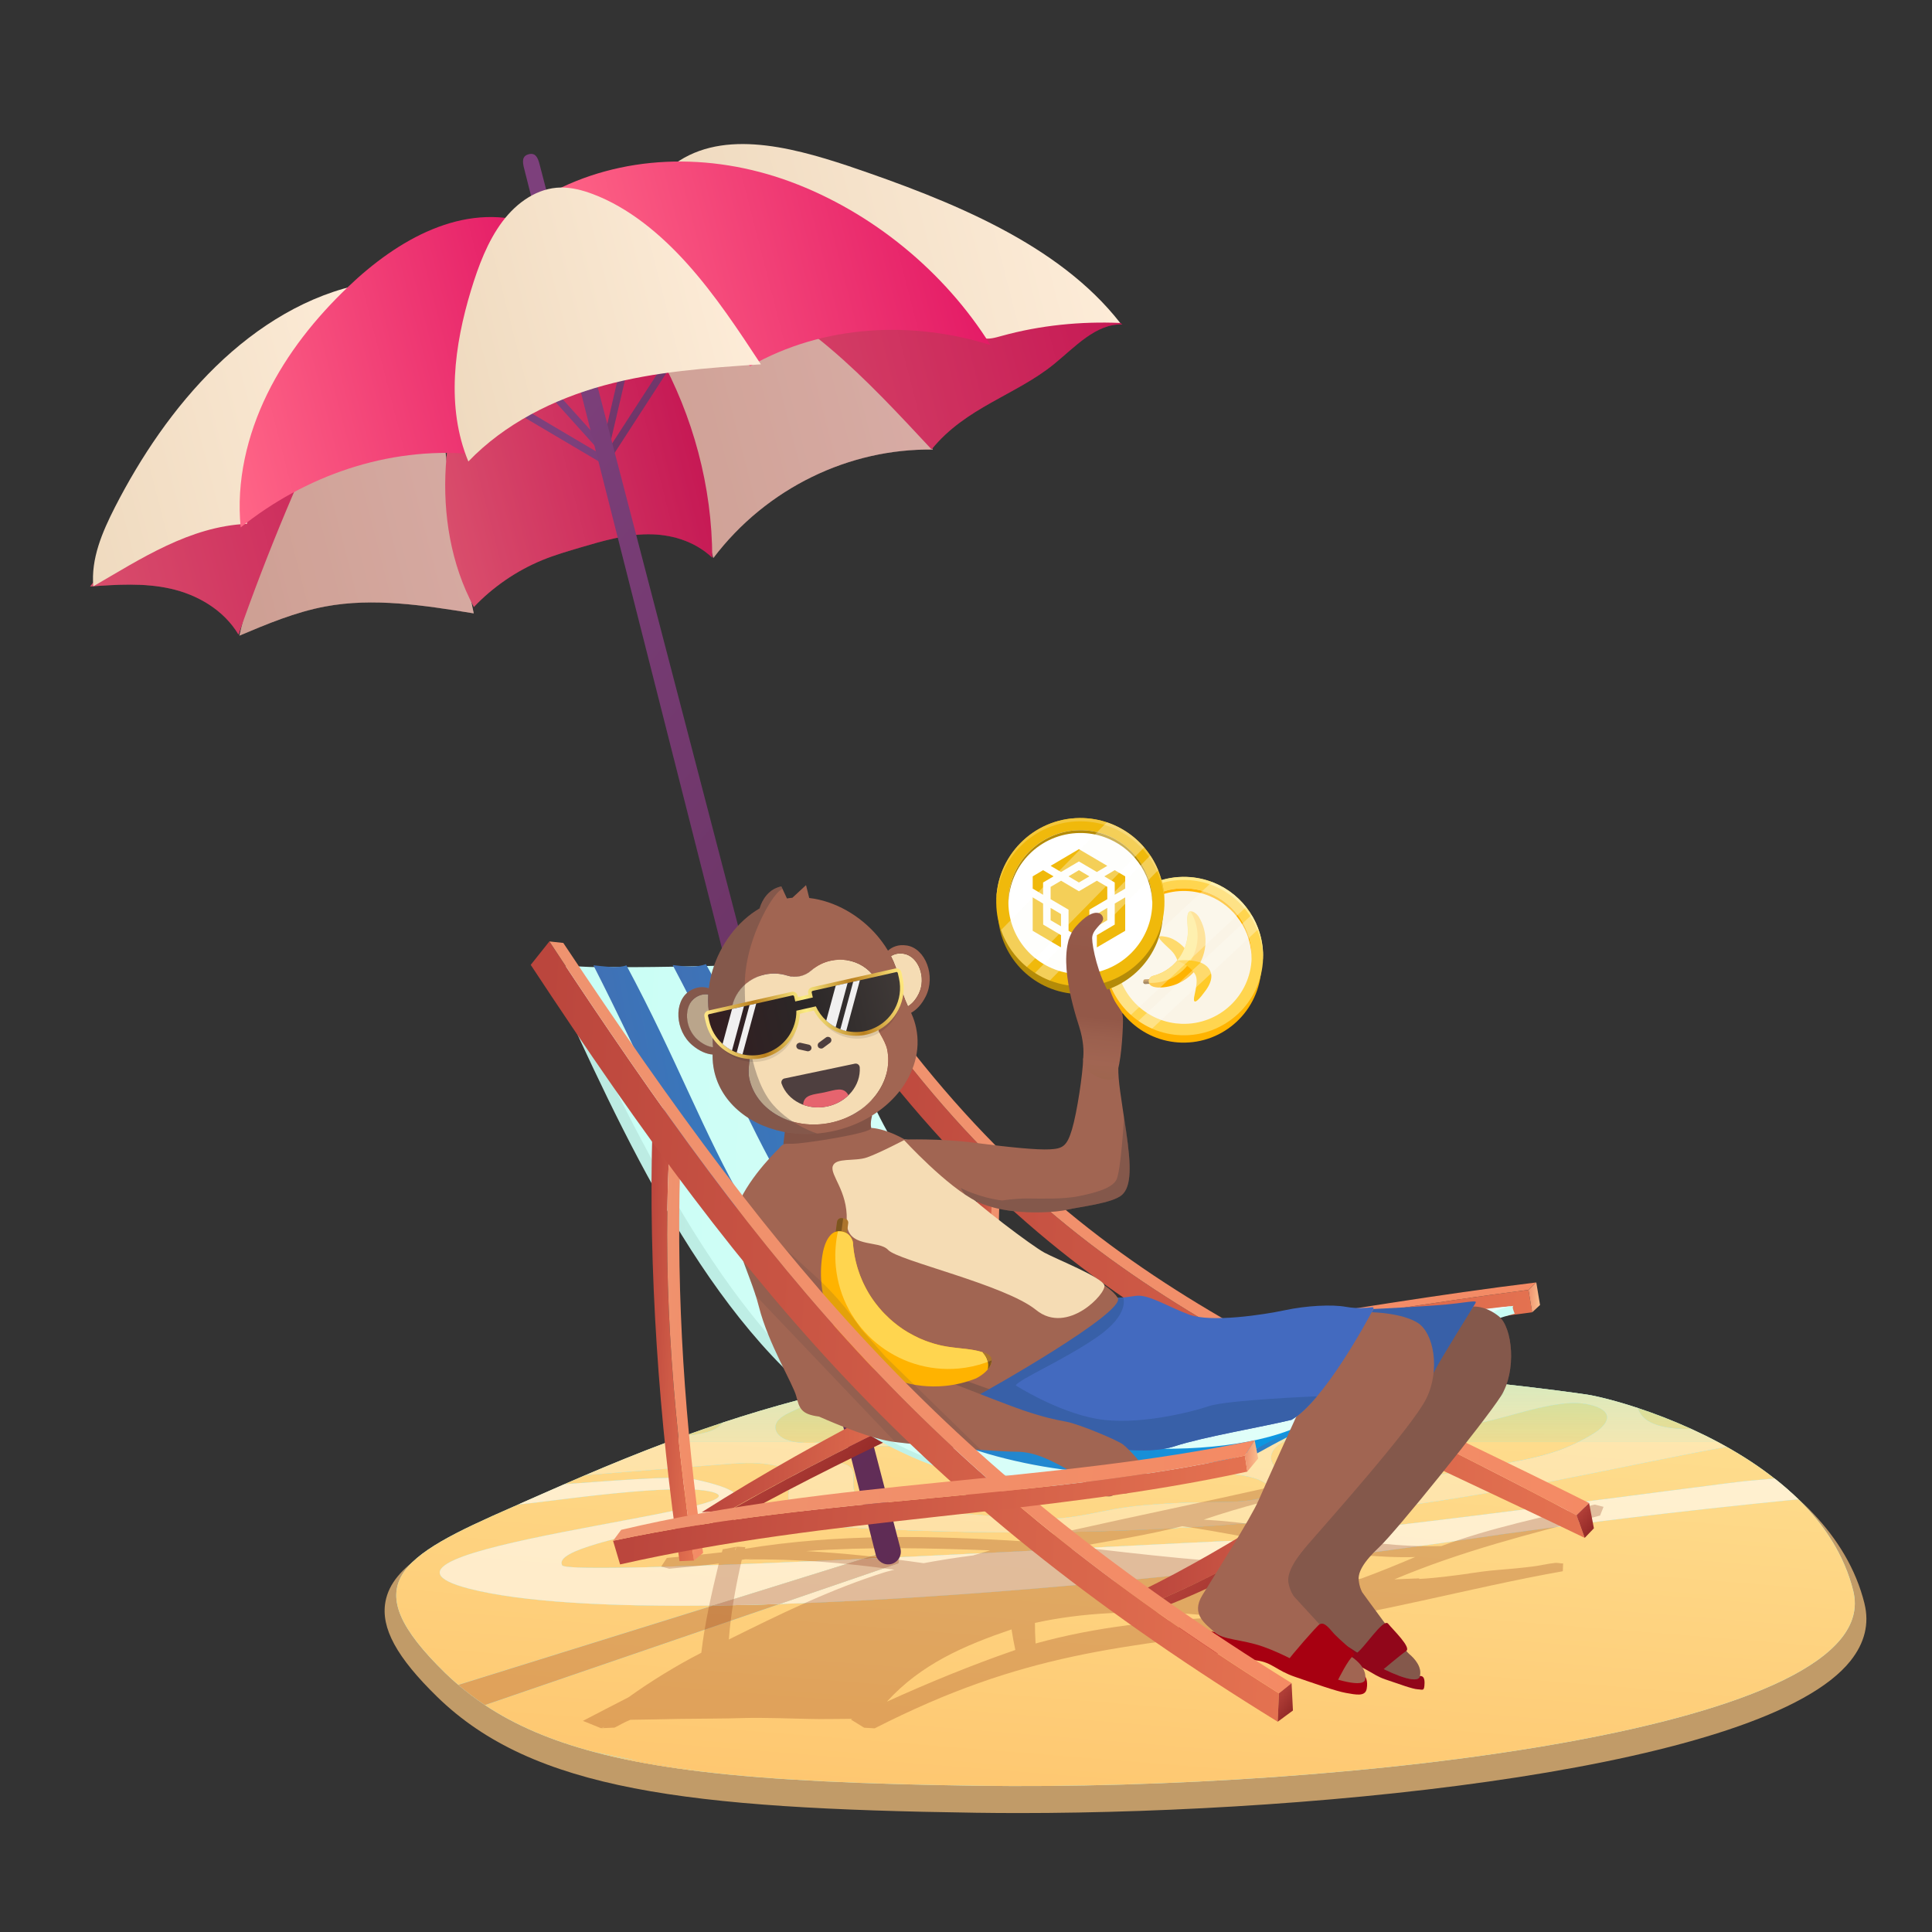 <?xml version="1.0" encoding="UTF-8"?><svg id="Laag_1" xmlns="http://www.w3.org/2000/svg" xmlns:xlink="http://www.w3.org/1999/xlink" viewBox="0 0 500 500"><rect x="0" y="0" width="500" height="500" fill="#333333" stroke="none"/><defs><style>.cls-1{fill:url(#linear-gradient-75);}.cls-2{fill:url(#linear-gradient-2);}.cls-3{fill:#ffb300;}.cls-4{fill:#ffd770;}.cls-5{fill:url(#linear-gradient-51);}.cls-6,.cls-7{fill:#fff;}.cls-8{fill:#ac752c;}.cls-9{fill:url(#linear-gradient-87);}.cls-10{fill:url(#linear-gradient-93);}.cls-11{fill:url(#linear-gradient-92);}.cls-12{fill:url(#linear-gradient-80);}.cls-13{fill:#faf4e6;}.cls-14{fill:url(#linear-gradient-109);}.cls-15{fill:url(#linear-gradient-43);}.cls-16{fill:#a70011;}.cls-17{fill:#81172d;opacity:.3;}.cls-18{fill:url(#linear-gradient-15);}.cls-19{fill:url(#linear-gradient-58);}.cls-20{fill:url(#linear-gradient-69);}.cls-21{fill:url(#linear-gradient-81);}.cls-22{fill:#e6646e;}.cls-23{fill:url(#linear-gradient-18);}.cls-24{fill:url(#linear-gradient-40);}.cls-25{fill:url(#linear-gradient-28);}.cls-26{fill:url(#linear-gradient-14);}.cls-27{fill:url(#linear-gradient-36);}.cls-28{fill:url(#linear-gradient-78);}.cls-29{fill:url(#linear-gradient-20);}.cls-30{fill:url(#linear-gradient-6);}.cls-31{fill:url(#linear-gradient-53);}.cls-32{opacity:.33;}.cls-33{fill:url(#linear-gradient-91);}.cls-34{fill:url(#linear-gradient-60);}.cls-35{fill:#825346;}.cls-36{fill:url(#linear-gradient-52);}.cls-36,.cls-37,.cls-38{opacity:.29;}.cls-39{fill:url(#linear-gradient-108);}.cls-40{fill:url(#linear-gradient-84);}.cls-41{fill:url(#linear-gradient-104);}.cls-42{fill:url(#linear-gradient-35);}.cls-43{opacity:.15;}.cls-43,.cls-44{isolation:isolate;}.cls-43,.cls-44,.cls-45{fill:#4e3f3f;}.cls-46{fill:url(#linear-gradient-32);}.cls-47{fill:#fdfbf5;}.cls-48{fill:url(#linear-gradient-97);}.cls-49{fill:url(#linear-gradient-11);}.cls-50{fill:url(#linear-gradient-50);}.cls-51{fill:url(#linear-gradient-106);}.cls-52{fill:url(#linear-gradient-111);}.cls-53{fill:url(#linear-gradient-63);}.cls-54{fill:url(#linear-gradient-67);}.cls-55{fill:url(#linear-gradient-95);}.cls-56{fill:url(#linear-gradient-86);}.cls-57{fill:url(#linear-gradient-39);}.cls-58{fill:url(#linear-gradient-110);}.cls-59{fill:url(#linear-gradient-10);}.cls-60{fill:url(#linear-gradient-59);}.cls-61{fill:#b48b08;}.cls-62{fill:#f1f0f0;}.cls-44{opacity:.35;}.cls-63{fill:url(#linear-gradient-49);}.cls-64{fill:url(#linear-gradient-37);}.cls-65{fill:url(#linear-gradient-82);}.cls-66{fill:url(#linear-gradient-16);}.cls-67{fill:url(#linear-gradient-31);}.cls-68{fill:#5d5360;}.cls-69{fill:url(#Naamloos_verloop_31);}.cls-70{fill:url(#linear-gradient-85);}.cls-71{fill:url(#linear-gradient-112);}.cls-72{fill:url(#linear-gradient-61);}.cls-73{fill:url(#linear-gradient-114);}.cls-74{fill:url(#linear-gradient-68);}.cls-75{fill:#c19b68;}.cls-76{fill:url(#linear-gradient-103);}.cls-77{fill:#f0b90b;}.cls-78{fill:url(#linear-gradient-107);}.cls-79{fill:url(#linear-gradient-41);}.cls-80{fill:#ffd54f;}.cls-81{fill:url(#linear-gradient-76);}.cls-82{fill:url(#linear-gradient-98);}.cls-83{fill:#91061a;}.cls-84{fill:#8c2f13;opacity:.26;}.cls-85{fill:url(#linear-gradient-21);}.cls-86{fill:url(#linear-gradient-72);}.cls-87{fill:url(#linear-gradient-25);}.cls-37{fill:url(#linear-gradient-56);}.cls-88{fill:url(#linear-gradient-89);}.cls-89{fill:#7d551f;}.cls-90{fill:url(#linear-gradient-5);}.cls-91{fill:url(#linear-gradient-64);}.cls-92{fill:url(#linear-gradient-102);}.cls-93{fill:url(#linear-gradient-83);}.cls-94{fill:url(#linear-gradient-54);}.cls-95{fill:url(#linear-gradient-45);}.cls-96{opacity:.1;}.cls-97{fill:url(#linear-gradient-113);}.cls-98{fill:url(#linear-gradient-55);}.cls-99{fill:url(#linear-gradient-17);}.cls-99,.cls-100{opacity:.41;}.cls-101{fill:url(#linear-gradient-34);}.cls-102{fill:url(#linear-gradient-65);}.cls-103{fill:url(#linear-gradient-70);}.cls-104{fill:#a16552;}.cls-105{fill:#436abf;}.cls-106{fill:url(#linear-gradient-79);}.cls-107{fill:url(#Naamloos_verloop_7);}.cls-108{fill:url(#linear-gradient-88);}.cls-109{fill:url(#linear-gradient-7);}.cls-110{fill:url(#linear-gradient-66);}.cls-111{fill:url(#linear-gradient-96);}.cls-112{fill:#f5dcb4;}.cls-113{fill:url(#linear-gradient-24);}.cls-114{fill:url(#linear-gradient-73);}.cls-115{fill:url(#linear-gradient-100);}.cls-116{fill:url(#linear-gradient-105);}.cls-117{fill:url(#linear-gradient-9);}.cls-118{fill:url(#linear-gradient-22);}.cls-7{opacity:.59;}.cls-119{fill:url(#linear-gradient-74);}.cls-120{fill:url(#linear-gradient-42);}.cls-121{fill:url(#linear-gradient-99);}.cls-122{fill:url(#linear-gradient-3);}.cls-123{fill:#f3c73c;}.cls-100{fill:url(#linear-gradient-62);}.cls-38{fill:url(#linear-gradient-48);}.cls-124{fill:url(#linear-gradient);}.cls-125{fill:url(#linear-gradient-27);}.cls-126{fill:url(#linear-gradient-33);}.cls-127{fill:url(#linear-gradient-38);}.cls-128{fill:url(#linear-gradient-94);}.cls-129{fill:url(#linear-gradient-29);}.cls-130{fill:url(#linear-gradient-30);}.cls-131{fill:#3860a8;}.cls-132{fill:url(#linear-gradient-23);}.cls-133{fill:url(#linear-gradient-19);}.cls-134{fill:url(#linear-gradient-71);}.cls-135{fill:url(#linear-gradient-4);}.cls-136{fill:url(#linear-gradient-77);}.cls-137{fill:#ffca28;}.cls-138{fill:url(#linear-gradient-8);}.cls-139{fill:url(#linear-gradient-90);}.cls-140{fill:url(#linear-gradient-44);}.cls-141{fill:#ffea8c;}.cls-142{fill:url(#linear-gradient-57);}.cls-143{fill:url(#linear-gradient-47);}.cls-144{fill:url(#linear-gradient-46);}.cls-145{fill:url(#linear-gradient-12);}.cls-146{fill:url(#linear-gradient-13);}.cls-147{fill:url(#linear-gradient-26);}.cls-148{fill:url(#linear-gradient-101);}</style><linearGradient id="linear-gradient" x1="273.15" y1="530.26" x2="273.15" y2="-376.98" gradientTransform="matrix(1, 0, 0, 1, 0, 0)" gradientUnits="userSpaceOnUse"><stop offset="0" stop-color="#b8f7f6"/><stop offset=".53" stop-color="#46e1fa"/><stop offset="1" stop-color="#047be7"/></linearGradient><linearGradient id="linear-gradient-2" x1="288.12" y1="195.39" x2="260.48" y2="539.35" gradientTransform="matrix(1, 0, 0, 1, 0, 0)" gradientUnits="userSpaceOnUse"><stop offset="0" stop-color="#feea9f" stop-opacity="0"/><stop offset=".29" stop-color="#feea9f"/><stop offset="1" stop-color="#feb85c"/></linearGradient><linearGradient id="linear-gradient-3" x1="368.7" x2="368.7" xlink:href="#linear-gradient"/><linearGradient id="linear-gradient-4" x1="382.54" y1="202.98" x2="354.9" y2="546.94" xlink:href="#linear-gradient-2"/><linearGradient id="linear-gradient-5" x1="144.29" x2="144.29" y2="-376.98" xlink:href="#linear-gradient"/><linearGradient id="linear-gradient-6" x1="161.94" y1="185.25" x2="134.3" y2="529.21" xlink:href="#linear-gradient-2"/><linearGradient id="linear-gradient-7" x1="302.76" x2="302.76" xlink:href="#linear-gradient"/><linearGradient id="linear-gradient-8" x1="321.27" y1="198.05" x2="293.63" y2="542.01" xlink:href="#linear-gradient-2"/><linearGradient id="linear-gradient-9" x1="279.32" x2="279.32" xlink:href="#linear-gradient"/><linearGradient id="linear-gradient-10" x1="293.58" y1="195.83" x2="265.94" y2="539.79" xlink:href="#linear-gradient-2"/><linearGradient id="linear-gradient-11" x1="209.81" x2="209.81" xlink:href="#linear-gradient"/><linearGradient id="linear-gradient-12" x1="224.51" y1="190.28" x2="196.87" y2="534.24" xlink:href="#linear-gradient-2"/><linearGradient id="linear-gradient-13" x1="302.29" x2="302.29" xlink:href="#linear-gradient"/><linearGradient id="linear-gradient-14" x1="317.59" y1="197.76" x2="289.95" y2="541.72" xlink:href="#linear-gradient-2"/><linearGradient id="linear-gradient-15" x1="159.07" x2="159.07" xlink:href="#linear-gradient"/><linearGradient id="linear-gradient-16" x1="180.58" y1="186.75" x2="152.94" y2="530.71" xlink:href="#linear-gradient-2"/><linearGradient id="linear-gradient-17" x1="-197.83" y1="454.48" x2="164.36" y2="454.48" gradientTransform="matrix(1, 0, 0, 1, 0, 0)" gradientUnits="userSpaceOnUse"><stop offset="0" stop-color="#f48a5b"/><stop offset=".54" stop-color="#f9a267" stop-opacity=".46"/><stop offset="1" stop-color="#ffb872" stop-opacity="0"/></linearGradient><linearGradient id="linear-gradient-18" x1="373.97" x2="373.97" xlink:href="#linear-gradient"/><linearGradient id="linear-gradient-19" x1="387.36" y1="203.36" x2="359.72" y2="547.32" xlink:href="#linear-gradient-2"/><linearGradient id="linear-gradient-20" x1="373.97" y1="380.43" x2="373.97" y2="105.57" gradientTransform="matrix(1, 0, 0, 1, 0, 0)" gradientUnits="userSpaceOnUse"><stop offset="0" stop-color="#27e5dc" stop-opacity="0"/><stop offset=".24" stop-color="#27e5dc" stop-opacity=".7"/><stop offset=".38" stop-color="#29dbe7" stop-opacity=".84"/><stop offset=".54" stop-color="#2cd1f5"/><stop offset="1" stop-color="#0a99e4"/></linearGradient><linearGradient id="linear-gradient-21" x1="270.07" x2="270.07" y2="-376.98" xlink:href="#linear-gradient"/><linearGradient id="linear-gradient-22" x1="282.77" y1="194.96" x2="255.13" y2="538.92" xlink:href="#linear-gradient-2"/><linearGradient id="linear-gradient-23" x1="270.07" x2="270.07" xlink:href="#linear-gradient-20"/><linearGradient id="linear-gradient-24" x1="332.81" x2="332.81" y2="-376.98" xlink:href="#linear-gradient"/><linearGradient id="linear-gradient-25" x1="345.16" y1="199.97" x2="317.52" y2="543.93" xlink:href="#linear-gradient-2"/><linearGradient id="linear-gradient-26" x1="332.81" x2="332.81" xlink:href="#linear-gradient-20"/><linearGradient id="linear-gradient-27" x1="430.84" x2="430.84" xlink:href="#linear-gradient"/><linearGradient id="linear-gradient-28" x1="443.63" y1="207.89" x2="415.99" y2="551.85" xlink:href="#linear-gradient-2"/><linearGradient id="linear-gradient-29" x1="430.84" x2="430.84" xlink:href="#linear-gradient-20"/><linearGradient id="linear-gradient-30" x1="182.15" x2="182.15" y2="-376.98" xlink:href="#linear-gradient"/><linearGradient id="linear-gradient-31" x1="196.76" y1="188.05" x2="169.12" y2="532.01" xlink:href="#linear-gradient-2"/><linearGradient id="linear-gradient-32" x1="182.15" x2="182.15" xlink:href="#linear-gradient-20"/><linearGradient id="linear-gradient-33" x1="359.93" x2="359.93" xlink:href="#linear-gradient"/><linearGradient id="linear-gradient-34" x1="372.63" y1="202.18" x2="344.99" y2="546.14" xlink:href="#linear-gradient-2"/><linearGradient id="linear-gradient-35" x1="359.93" x2="359.93" xlink:href="#linear-gradient-20"/><linearGradient id="linear-gradient-36" x1="291.58" x2="291.58" xlink:href="#linear-gradient"/><linearGradient id="linear-gradient-37" x1="305.29" y1="196.77" x2="277.65" y2="540.73" xlink:href="#linear-gradient-2"/><linearGradient id="linear-gradient-38" x1="291.58" x2="291.58" xlink:href="#linear-gradient-20"/><linearGradient id="linear-gradient-39" x1="225.89" x2="225.89" xlink:href="#linear-gradient"/><linearGradient id="linear-gradient-40" x1="239.85" y1="191.51" x2="212.21" y2="535.47" xlink:href="#linear-gradient-2"/><linearGradient id="linear-gradient-41" x1="225.89" x2="225.89" xlink:href="#linear-gradient-20"/><linearGradient id="linear-gradient-42" x1="333.58" x2="333.58" xlink:href="#linear-gradient"/><linearGradient id="linear-gradient-43" x1="349.75" y1="200.34" x2="322.11" y2="544.3" xlink:href="#linear-gradient-2"/><linearGradient id="linear-gradient-44" x1="168.54" x2="168.54" xlink:href="#linear-gradient"/><linearGradient id="linear-gradient-45" x1="186.06" y1="187.19" x2="158.42" y2="531.15" xlink:href="#linear-gradient-2"/><linearGradient id="linear-gradient-46" x1="299.2" x2="299.2" xlink:href="#linear-gradient"/><linearGradient id="linear-gradient-47" x1="313.71" y1="197.45" x2="286.07" y2="541.41" xlink:href="#linear-gradient-2"/><linearGradient id="linear-gradient-48" x1="299.2" y1="396.57" x2="299.2" y2="270.51" gradientTransform="matrix(1, 0, 0, 1, 0, 0)" gradientUnits="userSpaceOnUse"><stop offset="0" stop-color="#fff"/><stop offset=".28" stop-color="#fff" stop-opacity=".99"/><stop offset=".41" stop-color="#fff" stop-opacity=".96"/><stop offset=".52" stop-color="#fff" stop-opacity=".91"/><stop offset=".61" stop-color="#fff" stop-opacity=".84"/><stop offset=".69" stop-color="#fff" stop-opacity=".74"/><stop offset=".77" stop-color="#fff" stop-opacity=".62"/><stop offset=".84" stop-color="#fff" stop-opacity=".48"/><stop offset=".9" stop-color="#fff" stop-opacity=".32"/><stop offset=".96" stop-color="#fff" stop-opacity=".14"/><stop offset="1" stop-color="#fff" stop-opacity="0"/></linearGradient><linearGradient id="linear-gradient-49" x1="190.77" x2="190.77" y2="-376.98" xlink:href="#linear-gradient"/><linearGradient id="linear-gradient-50" x1="205.17" y1="188.72" x2="177.53" y2="532.68" xlink:href="#linear-gradient-2"/><linearGradient id="linear-gradient-51" x1="190.77" x2="190.77" xlink:href="#linear-gradient-20"/><linearGradient id="linear-gradient-52" x1="190.77" y1="396.57" x2="190.77" y2="270.51" xlink:href="#linear-gradient-48"/><linearGradient id="linear-gradient-53" x1="329.22" x2="329.22" y2="-376.98" xlink:href="#linear-gradient"/><linearGradient id="linear-gradient-54" x1="343.15" y1="199.81" x2="315.51" y2="543.77" xlink:href="#linear-gradient-2"/><linearGradient id="linear-gradient-55" x1="329.22" x2="329.22" xlink:href="#linear-gradient-20"/><linearGradient id="linear-gradient-56" x1="329.22" y1="396.57" x2="329.22" y2="270.51" xlink:href="#linear-gradient-48"/><linearGradient id="linear-gradient-57" x1="170.4" x2="170.4" xlink:href="#linear-gradient"/><linearGradient id="linear-gradient-58" x1="192.01" y1="187.67" x2="164.37" y2="531.63" xlink:href="#linear-gradient-2"/><linearGradient id="linear-gradient-59" x1="192.8" y1="177.78" x2="165.2" y2="521.27" xlink:href="#linear-gradient-2"/><linearGradient id="linear-gradient-60" x1="161.65" x2="161.65" xlink:href="#linear-gradient"/><linearGradient id="linear-gradient-61" x1="183.2" y1="186.96" x2="155.56" y2="530.92" xlink:href="#linear-gradient-2"/><linearGradient id="linear-gradient-62" y1="455.12" x2="164.36" y2="455.12" xlink:href="#linear-gradient-17"/><linearGradient id="linear-gradient-63" x1="184" y1="177.07" x2="156.39" y2="520.57" xlink:href="#linear-gradient-2"/><linearGradient id="linear-gradient-64" x1="160.18" x2="160.18" xlink:href="#linear-gradient"/><linearGradient id="linear-gradient-65" x1="179.38" y1="186.65" x2="151.74" y2="530.61" xlink:href="#linear-gradient-2"/><linearGradient id="linear-gradient-66" x1="228.15" x2="228.15" y2="-376.98" xlink:href="#linear-gradient"/><linearGradient id="linear-gradient-67" x1="245.04" y1="191.93" x2="217.4" y2="535.89" xlink:href="#linear-gradient-2"/><linearGradient id="linear-gradient-68" x1="208.64" x2="208.64" y2="-376.98" xlink:href="#linear-gradient"/><linearGradient id="linear-gradient-69" x1="226.23" y1="190.42" x2="198.59" y2="534.38" xlink:href="#linear-gradient-2"/><linearGradient id="linear-gradient-70" x1="135.24" y1="149.06" x2="211.92" y2="149.06" gradientTransform="translate(-115.45 17.58) rotate(-14.41)" gradientUnits="userSpaceOnUse"><stop offset="0" stop-color="#efdabf"/><stop offset="1" stop-color="#fdecd8"/></linearGradient><linearGradient id="linear-gradient-71" x1="238.94" y1="154.2" x2="321.05" y2="154.2" xlink:href="#linear-gradient-70"/><linearGradient id="linear-gradient-72" x1="100.98" y1="148.68" x2="195.48" y2="148.68" gradientTransform="translate(-115.45 17.58) rotate(-14.41)" gradientUnits="userSpaceOnUse"><stop offset="0" stop-color="#ff6687"/><stop offset="1" stop-color="#e41b66"/></linearGradient><linearGradient id="linear-gradient-73" x1="194.18" y1="152.03" x2="262.11" y2="152.03" xlink:href="#linear-gradient-72"/><linearGradient id="linear-gradient-74" x1="263.11" y1="151.12" x2="376.62" y2="151.12" xlink:href="#linear-gradient-72"/><linearGradient id="linear-gradient-75" x1="331.74" y1="385.43" x2="504.98" y2="622.83" gradientTransform="translate(-192.76 -271.21) rotate(-.02)" gradientUnits="userSpaceOnUse"><stop offset="0" stop-color="#7d407c"/><stop offset="1" stop-color="#4c1f3c"/></linearGradient><linearGradient id="linear-gradient-76" x1="323.49" y1="283.61" x2="496.73" y2="521.01" gradientTransform="translate(-180.55 -180.89)" xlink:href="#linear-gradient-75"/><linearGradient id="linear-gradient-77" x1="149.64" y1="79.27" x2="223.26" y2="155.91" gradientTransform="translate(341.13 145.33) rotate(166.84)" xlink:href="#linear-gradient-75"/><linearGradient id="linear-gradient-78" x1="153.8" y1="75.28" x2="227.42" y2="151.92" gradientTransform="translate(368.78 80.47) rotate(147.06)" xlink:href="#linear-gradient-75"/><linearGradient id="linear-gradient-79" x1="170.08" y1="179.02" x2="424.6" y2="527.8" gradientTransform="translate(-115.45 17.58) rotate(-14.41)" xlink:href="#linear-gradient-75"/><linearGradient id="linear-gradient-80" x1="101.81" y1="135.44" x2="189.12" y2="135.44" xlink:href="#linear-gradient-70"/><linearGradient id="linear-gradient-81" x1="273.42" y1="129.65" x2="376.18" y2="129.65" xlink:href="#linear-gradient-70"/><linearGradient id="linear-gradient-82" x1="239.29" y1="127.82" x2="342.24" y2="127.82" xlink:href="#linear-gradient-72"/><linearGradient id="linear-gradient-83" x1="142.53" y1="128" x2="234.52" y2="128" xlink:href="#linear-gradient-72"/><linearGradient id="linear-gradient-84" x1="203.42" y1="125.99" x2="283.45" y2="125.99" xlink:href="#linear-gradient-70"/><linearGradient id="linear-gradient-85" x1="81.35" y1="126.95" x2="81.14" y2="90.89" gradientTransform="translate(250.85 118.59) rotate(18.88)" gradientUnits="userSpaceOnUse"><stop offset="0" stop-color="#965a4a"/><stop offset=".2" stop-color="#935848"/><stop offset=".5" stop-color="#935848"/><stop offset=".6" stop-color="#9b604e"/><stop offset=".73" stop-color="#a16552"/><stop offset="1" stop-color="#966444"/></linearGradient><linearGradient id="linear-gradient-86" x1="275.21" y1="411.63" x2="422.69" y2="446" gradientTransform="translate(-94.89 -13.06) rotate(-10.17)" gradientUnits="userSpaceOnUse"><stop offset="0" stop-color="#bb463d"/><stop offset="1" stop-color="#e57351"/></linearGradient><linearGradient id="linear-gradient-87" x1="276.11" y1="407.85" x2="424.23" y2="442.37" gradientTransform="translate(-94.89 -13.06) rotate(-10.17)" gradientUnits="userSpaceOnUse"><stop offset="0" stop-color="#ef936f"/><stop offset="1" stop-color="#f48a64"/></linearGradient><linearGradient id="linear-gradient-88" x1="421.18" y1="429.82" x2="424.3" y2="430.55" gradientTransform="translate(-94.89 -13.06) rotate(-10.17)" gradientUnits="userSpaceOnUse"><stop offset="0" stop-color="#ef936f"/><stop offset="1" stop-color="#fcc190"/></linearGradient><linearGradient id="linear-gradient-89" x1="205.41" y1="432.38" x2="256.91" y2="444.38" xlink:href="#linear-gradient-86"/><linearGradient id="linear-gradient-90" x1="218.18" y1="428.15" x2="238.94" y2="451.01" gradientTransform="translate(-94.89 -13.06) rotate(-10.17)" gradientUnits="userSpaceOnUse"><stop offset="0" stop-color="#bb463d"/><stop offset="1" stop-color="#932927"/></linearGradient><linearGradient id="linear-gradient-91" x1="280.92" y1="398.14" x2="286.8" y2="399.51" xlink:href="#linear-gradient-86"/><linearGradient id="linear-gradient-92" x1="284.88" y1="398.59" x2="289.12" y2="399.58" xlink:href="#linear-gradient-87"/><linearGradient id="linear-gradient-93" x1="242.53" y1="377.33" x2="446.2" y2="424.79" xlink:href="#linear-gradient-86"/><linearGradient id="linear-gradient-94" x1="246.38" y1="374.92" x2="447.5" y2="421.79" xlink:href="#linear-gradient-87"/><linearGradient id="linear-gradient-95" x1="423.07" y1="486.31" x2="427.57" y2="491.26" xlink:href="#linear-gradient-90"/><linearGradient id="linear-gradient-96" x1="315.15" y1="467.32" x2="385.56" y2="483.73" xlink:href="#linear-gradient-86"/><linearGradient id="linear-gradient-97" x1="335.08" y1="460.12" x2="361.53" y2="489.26" xlink:href="#linear-gradient-90"/><linearGradient id="linear-gradient-98" x1="178.95" y1="363.99" x2="426.48" y2="421.67" gradientTransform="translate(-94.89 -13.06) rotate(-10.17)" gradientUnits="userSpaceOnUse"><stop offset="0" stop-color="#bbeae1"/><stop offset="1" stop-color="#c9fef5"/></linearGradient><linearGradient id="linear-gradient-99" x1="180.17" y1="362.02" x2="426.53" y2="419.43" gradientTransform="translate(-94.89 -13.06) rotate(-10.17)" gradientUnits="userSpaceOnUse"><stop offset="0" stop-color="#c9fef5"/><stop offset="1" stop-color="#e9fffb"/></linearGradient><linearGradient id="linear-gradient-100" x1="198.16" y1="380.09" x2="356.68" y2="380.09" gradientTransform="translate(-94.89 -13.06) rotate(-10.17)" gradientUnits="userSpaceOnUse"><stop offset="0" stop-color="#4071b5"/><stop offset="1" stop-color="#0a99e4"/></linearGradient><linearGradient id="linear-gradient-101" x1="218.37" y1="377.36" x2="381.77" y2="377.36" xlink:href="#linear-gradient-100"/><linearGradient id="linear-gradient-102" x1="239.22" y1="374.84" x2="407.65" y2="374.84" xlink:href="#linear-gradient-100"/><linearGradient id="linear-gradient-103" x1="341.73" y1="455.28" y2="455.28" xlink:href="#linear-gradient-100"/><linearGradient id="linear-gradient-104" x1="371.81" y1="444.99" x2="382.35" y2="444.99" xlink:href="#linear-gradient-100"/><linearGradient id="linear-gradient-105" x1="396.93" y1="435.41" x2="407.67" y2="435.41" xlink:href="#linear-gradient-100"/><linearGradient id="linear-gradient-106" x1="193.5" y1="401.12" x2="209.61" y2="404.88" xlink:href="#linear-gradient-86"/><linearGradient id="linear-gradient-107" x1="197.12" y1="405.85" x2="210.88" y2="409.06" xlink:href="#linear-gradient-87"/><linearGradient id="linear-gradient-108" x1="166.45" y1="388.03" x2="364.9" y2="434.28" xlink:href="#linear-gradient-86"/><linearGradient id="linear-gradient-109" x1="171.63" y1="385.46" x2="368.69" y2="431.39" xlink:href="#linear-gradient-87"/><linearGradient id="linear-gradient-110" x1="338" y1="519.12" x2="342.48" y2="524.04" xlink:href="#linear-gradient-90"/><linearGradient id="linear-gradient-111" x1="183.34" y1="439.05" x2="342.56" y2="476.16" xlink:href="#linear-gradient-86"/><linearGradient id="linear-gradient-112" x1="184.52" y1="434.14" x2="345.2" y2="471.59" xlink:href="#linear-gradient-87"/><linearGradient id="linear-gradient-113" x1="341.81" y1="457.28" x2="345.2" y2="458.07" xlink:href="#linear-gradient-88"/><linearGradient id="Naamloos_verloop_7" x1="112.96" y1="568.3" x2="164.12" y2="578.84" gradientTransform="translate(-153.27 -202.21) rotate(-24.32)" gradientUnits="userSpaceOnUse"><stop offset="0" stop-color="#ffe988"/><stop offset=".25" stop-color="#ba801e"/><stop offset=".5" stop-color="#fbec83"/><stop offset=".75" stop-color="#ba801f"/><stop offset="1" stop-color="#ffe97f"/></linearGradient><linearGradient id="Naamloos_verloop_31" x1="311.32" y1="527.8" x2="361.67" y2="527.8" gradientTransform="translate(-234.99 -177.63) rotate(-12.68)" gradientUnits="userSpaceOnUse"><stop offset="0" stop-color="#331e21"/><stop offset=".49" stop-color="#2b2727"/><stop offset="1" stop-color="#3f3937"/></linearGradient><linearGradient id="linear-gradient-114" x1="285.32" y1="237.51" x2="280.03" y2="288.73" gradientTransform="matrix(1, 0, 0, 1, 0, 0)" xlink:href="#linear-gradient-85"/></defs><path class="cls-75" d="M482.54,415.04c-8.93-36.16-59.41-51.3-71.42-53.11-.66-.1-66.76-9.92-136.09-8.48-60.72,1.26-107.27,21.79-138.07,35.38-1.89,.83-3.71,1.63-5.46,2.4-18.05,7.9-30.01,13.79-31.75,23.31-1.23,6.77,2.9,14.36,13.41,24.61,24.78,24.16,64.7,28.92,139.41,29.99,3.62,.05,7.33,.08,11.11,.08,79.91,0,193.2-11.68,215.23-39.4,3.68-4.63,4.9-9.61,3.62-14.78Z"/><g><path class="cls-124" d="M218.24,378.84c3.25,.86,2.62,3.03,2.59,5.06-.03,2.01,.58,3.96,2.95,5.22,2.71,1.45,6.35,1.87,9.63,2.14,3.83,.32,7.68,.29,11.53,.36,9.87,.17,19.46,2.09,29.41,1.31,4.98-.39,9.56-1.55,14.38-2.41,4.99-.89,10.16-1.22,15.28-1.49,4.24-.23,8.45-.22,12.7-.3,3.94-.08,8.24-.25,11.7-1.74,.84-.36,1.18-1.18,.66-1.79-2.2-2.61-6.62-3.35-10.57-3.72-4.53-.42-9.13-.39-13.68-.72-7.09-.52-13.97-.91-21.11-.63-3.41,.14-7.02,.44-10.41,.02-2.94-.37-5.44-1.36-8.15-2.18-4.24-1.28-9.37-1.57-13.87-2.08-7.05-.8-14.2-1.49-21.34-1.62-2.75-.05-10.19-.33-11.79,2.04-1.37,.32-1.7,2.06,.1,2.54Z"/><path class="cls-2" d="M218.24,378.84c3.25,.86,2.62,3.03,2.59,5.06-.03,2.01,.58,3.96,2.95,5.22,2.71,1.45,6.35,1.87,9.63,2.14,3.83,.32,7.68,.29,11.53,.36,9.87,.17,19.46,2.09,29.41,1.31,4.98-.39,9.56-1.55,14.38-2.41,4.99-.89,10.16-1.22,15.28-1.49,4.24-.23,8.45-.22,12.7-.3,3.94-.08,8.24-.25,11.7-1.74,.84-.36,1.18-1.18,.66-1.79-2.2-2.61-6.62-3.35-10.57-3.72-4.53-.42-9.13-.39-13.68-.72-7.09-.52-13.97-.91-21.11-.63-3.41,.14-7.02,.44-10.41,.02-2.94-.37-5.44-1.36-8.15-2.18-4.24-1.28-9.37-1.57-13.87-2.08-7.05-.8-14.2-1.49-21.34-1.62-2.75-.05-10.19-.33-11.79,2.04-1.37,.32-1.7,2.06,.1,2.54Z"/><path class="cls-122" d="M331.54,373.45c-2.1,1.3-3.22,3.3-2.23,5.23,1.02,1.99,3.78,3.05,6.41,3.73,6.24,1.6,13.22,1.1,19.71,.95,8.55-.2,16.76-1.57,25.01-3.09,7.07-1.3,14.31-2.19,21.04-4.28,2.48-.77,4.79-1.72,6.99-2.82h-76.44c-.16,.09-.33,.17-.49,.27Z"/><path class="cls-135" d="M331.54,373.45c-2.1,1.3-3.22,3.3-2.23,5.23,1.02,1.99,3.78,3.05,6.41,3.73,6.24,1.6,13.22,1.1,19.71,.95,8.55-.2,16.76-1.57,25.01-3.09,7.07-1.3,14.31-2.19,21.04-4.28,2.48-.77,4.79-1.72,6.99-2.82h-76.44c-.16,.09-.33,.17-.49,.27Z"/><path class="cls-90" d="M121.53,411.17c-38.61-9.88,81.02-20.62,62.55-25.11-9.65-2.34-40.67,2.38-48.76,3.18-.39,.04-.77,.07-1.16,.11-.49,.21-.98,.43-1.45,.64-29.6,12.95-41.17,19.89-17.45,43.02,1.08,1.06,2.21,2.06,3.35,3.04l65.95-20.54c-27.26,.33-49.64-.91-63.03-4.34Z"/><path class="cls-30" d="M121.53,411.17c-38.61-9.88,81.02-20.62,62.55-25.11-9.65-2.34-40.67,2.38-48.76,3.18-.39,.04-.77,.07-1.16,.11-.49,.21-.98,.43-1.45,.64-29.6,12.95-41.17,19.89-17.45,43.02,1.08,1.06,2.21,2.06,3.35,3.04l65.95-20.54c-27.26,.33-49.64-.91-63.03-4.34Z"/><path class="cls-109" d="M479.63,411.76c-2.31-9.36-7.57-17.22-14.22-23.75-31.4,3.11-60.39,6.65-84.24,10.15-55.97,8.2-124.84,15.16-179.43,16.95l-76.25,26.15c7.89,5.26,17.18,9.21,28.39,12.18,6.18,1.17,9.79,1.95,10.38,2.08,5.77,.92,11.5,1.9,17.17,2.95,19.12,2.3,42.4,3.26,71.19,3.68,96.78,1.39,235.8-14.8,227.01-50.38Z"/><path class="cls-138" d="M479.63,411.76c-2.31-9.36-7.57-17.22-14.22-23.75-31.4,3.11-60.39,6.65-84.24,10.15-55.97,8.2-124.84,15.16-179.43,16.95l-76.25,26.15c7.89,5.26,17.18,9.21,28.39,12.18,6.18,1.17,9.79,1.95,10.38,2.08,5.77,.92,11.5,1.9,17.17,2.95,19.12,2.3,42.4,3.26,71.19,3.68,96.78,1.39,235.8-14.8,227.01-50.38Z"/><path class="cls-117" d="M259.66,373.89c3.72,2.78,9.92,2.66,14.88,2.5,6.93-.23,13.83,.17,20.43-1.65,1.62-.45,3.23-1,4.84-1.55h-40.95c.24,.25,.51,.49,.81,.71Z"/><path class="cls-59" d="M259.66,373.89c3.72,2.78,9.92,2.66,14.88,2.5,6.93-.23,13.83,.17,20.43-1.65,1.62-.45,3.23-1,4.84-1.55h-40.95c.24,.25,.51,.49,.81,.71Z"/><path class="cls-49" d="M208.84,373.41c1.68,.02,3.35-.07,5.01-.23h-8.07c1.02,.15,2.07,.21,3.07,.23Z"/><path class="cls-145" d="M208.84,373.41c1.68,.02,3.35-.07,5.01-.23h-8.07c1.02,.15,2.07,.21,3.07,.23Z"/><path class="cls-146" d="M178.88,382.68c41.26,8.49-37.65,14.54-33.4,22.42,.83,1.53,37.74,.19,77.79-1.65l3.38-1.05,6.37-1.64-.31,2.25c38.48-1.82,77.46-3.95,88.34-4.33,22.38-.78,123.06-14.67,131.18-15.42,2.33-.22,4.67-.42,7.01-.63-3.94-3.1-8.16-5.83-12.4-8.21-14.74,2.7-29.32,5.83-44,8.69-20.37,3.97-41.02,7.15-61.91,9.38-33.63,3.58-67.68,4.79-101.62,3.68-1.77-.04-3.53-.11-5.29-.19-6.72-.27-13.44-.6-20.14-1.06-1.41-.1-2.33-.69-2.79-1.43-2.57-.74-4.93-1.88-6.22-3.68-.94-1.31-1.03-2.81-.65-4.23,.31-1.17,1.32-2.47,.95-3.68-.64-2.1-4.78-2.76-7.27-3.07-4.2-.51-8.44-.04-12.63,.28-5.62,.43-11.23,.86-16.84,1.31-5.64,.44-11.27,.89-16.91,1.33-1.87,.8-3.68,1.58-5.45,2.35,9.18-.66,28.71-2.28,32.8-1.43Z"/><path class="cls-26" d="M178.88,382.68c41.26,8.49-37.65,14.54-33.4,22.42,.83,1.53,37.74,.19,77.79-1.65l3.38-1.05,6.37-1.64-.31,2.25c38.48-1.82,77.46-3.95,88.34-4.33,22.38-.78,123.06-14.67,131.18-15.42,2.33-.22,4.67-.42,7.01-.63-3.94-3.1-8.16-5.83-12.4-8.21-14.74,2.7-29.32,5.83-44,8.69-20.37,3.97-41.02,7.15-61.91,9.38-33.63,3.58-67.68,4.79-101.62,3.68-1.77-.04-3.53-.11-5.29-.19-6.72-.27-13.44-.6-20.14-1.06-1.41-.1-2.33-.69-2.79-1.43-2.57-.74-4.93-1.88-6.22-3.68-.94-1.31-1.03-2.81-.65-4.23,.31-1.17,1.32-2.47,.95-3.68-.64-2.1-4.78-2.76-7.27-3.07-4.2-.51-8.44-.04-12.63,.28-5.62,.43-11.23,.86-16.84,1.31-5.64,.44-11.27,.89-16.91,1.33-1.87,.8-3.68,1.58-5.45,2.35,9.18-.66,28.71-2.28,32.8-1.43Z"/><path class="cls-18" d="M153.88,453.45c1.65,.44,3.34,.85,5.07,1.25,1.77,.27,3.54,.55,5.31,.83-.59-.13-4.2-.9-10.38-2.08Z"/><path class="cls-66" d="M153.88,453.45c1.65,.44,3.34,.85,5.07,1.25,1.77,.27,3.54,.55,5.31,.83-.59-.13-4.2-.9-10.38-2.08Z"/><path class="cls-99" d="M153.88,453.45c1.65,.44,3.34,.85,5.07,1.25,1.77,.27,3.54,.55,5.31,.83-.59-.13-4.2-.9-10.38-2.08Z"/><path class="cls-23" d="M415.29,368.48c2.88-4.14-4.87-5.7-9.17-5.38-7.38,.54-14.47,3.17-21.48,4.76-4.72,1.07-9.52,2.03-14.39,2.73-5.81,.23-11.61,.43-17.43,.55-4.03,.08-8.1-.03-12.12,.14-3.01,.13-6.22,.57-8.67,1.91h76.44c.57-.28,1.13-.57,1.68-.87,1.93-1.06,4.04-2.24,5.14-3.83Z"/><path class="cls-133" d="M415.29,368.48c2.88-4.14-4.87-5.7-9.17-5.38-7.38,.54-14.47,3.17-21.48,4.76-4.72,1.07-9.52,2.03-14.39,2.73-5.81,.23-11.61,.43-17.43,.55-4.03,.08-8.1-.03-12.12,.14-3.01,.13-6.22,.57-8.67,1.91h76.44c.57-.28,1.13-.57,1.68-.87,1.93-1.06,4.04-2.24,5.14-3.83Z"/><path class="cls-29" d="M415.29,368.48c2.88-4.14-4.87-5.7-9.17-5.38-7.38,.54-14.47,3.17-21.48,4.76-4.72,1.07-9.52,2.03-14.39,2.73-5.81,.23-11.61,.43-17.43,.55-4.03,.08-8.1-.03-12.12,.14-3.01,.13-6.22,.57-8.67,1.91h76.44c.57-.28,1.13-.57,1.68-.87,1.93-1.06,4.04-2.24,5.14-3.83Z"/><path class="cls-85" d="M265.83,354.83c5.06,.38,10.76,1.44,15.8,.49,2.03-.38,3.66-1.34,3.66-2.93,0-.02,0-.04,0-.06-3.38,.02-6.78,.06-10.18,.13-6.93,.14-13.67,.56-20.24,1.18,.5,.13,1.01,.25,1.52,.36,3.13,.65,6.26,.59,9.46,.83Z"/><path class="cls-118" d="M265.83,354.83c5.06,.38,10.76,1.44,15.8,.49,2.03-.38,3.66-1.34,3.66-2.93,0-.02,0-.04,0-.06-3.38,.02-6.78,.06-10.18,.13-6.93,.14-13.67,.56-20.24,1.18,.5,.13,1.01,.25,1.52,.36,3.13,.65,6.26,.59,9.46,.83Z"/><path class="cls-132" d="M265.83,354.83c5.06,.38,10.76,1.44,15.8,.49,2.03-.38,3.66-1.34,3.66-2.93,0-.02,0-.04,0-.06-3.38,.02-6.78,.06-10.18,.13-6.93,.14-13.67,.56-20.24,1.18,.5,.13,1.01,.25,1.52,.36,3.13,.65,6.26,.59,9.46,.83Z"/><path class="cls-113" d="M339.77,353.95c-4.52-.28-9.16-.53-13.9-.74,2.83,.39,5.7,.66,8.59,.76,1.78,.06,3.56,.05,5.32-.02Z"/><path class="cls-87" d="M339.77,353.95c-4.52-.28-9.16-.53-13.9-.74,2.83,.39,5.7,.66,8.59,.76,1.78,.06,3.56,.05,5.32-.02Z"/><path class="cls-147" d="M339.77,353.95c-4.52-.28-9.16-.53-13.9-.74,2.83,.39,5.7,.66,8.59,.76,1.78,.06,3.56,.05,5.32-.02Z"/><path class="cls-125" d="M429.14,368.87c2.68,.78,5.65,.98,8.6,.94-4.93-2.24-9.66-4.03-13.8-5.4,.48,1.97,2.16,3.58,5.2,4.47Z"/><path class="cls-25" d="M429.14,368.87c2.68,.78,5.65,.98,8.6,.94-4.93-2.24-9.66-4.03-13.8-5.4,.48,1.97,2.16,3.58,5.2,4.47Z"/><path class="cls-129" d="M429.14,368.87c2.68,.78,5.65,.98,8.6,.94-4.93-2.24-9.66-4.03-13.8-5.4,.48,1.97,2.16,3.58,5.2,4.47Z"/><path class="cls-130" d="M186.97,368.19c-3.3,1.09-6.51,2.21-9.63,3.34,4.13-.27,8.21-1.06,9.63-3.34Z"/><path class="cls-67" d="M186.97,368.19c-3.3,1.09-6.51,2.21-9.63,3.34,4.13-.27,8.21-1.06,9.63-3.34Z"/><path class="cls-46" d="M186.97,368.19c-3.3,1.09-6.51,2.21-9.63,3.34,4.13-.27,8.21-1.06,9.63-3.34Z"/><path class="cls-126" d="M331.56,362.46c6.14,4.42,15.61,4.81,23.83,4.63,9.39-.21,19.44-.7,28.16-3.39,2.09-.64,8.07-2.84,4.43-4.86-1.39-.77-3.49-.83-5.15-.97-3.16-.27-6.34-.25-9.51-.21-10.28,.12-20.54-.26-30.81-.22-2.73,0-14.11,.28-11.36,3.76-.2,.41-.14,.87,.41,1.27Z"/><path class="cls-101" d="M331.56,362.46c6.14,4.42,15.61,4.81,23.83,4.63,9.39-.21,19.44-.7,28.16-3.39,2.09-.64,8.07-2.84,4.43-4.86-1.39-.77-3.49-.83-5.15-.97-3.16-.27-6.34-.25-9.51-.21-10.28,.12-20.54-.26-30.81-.22-2.73,0-14.11,.28-11.36,3.76-.2,.41-.14,.87,.41,1.27Z"/><path class="cls-42" d="M331.56,362.46c6.14,4.42,15.61,4.81,23.83,4.63,9.39-.21,19.44-.7,28.16-3.39,2.09-.64,8.07-2.84,4.43-4.86-1.39-.77-3.49-.83-5.15-.97-3.16-.27-6.34-.25-9.51-.21-10.28,.12-20.54-.26-30.81-.22-2.73,0-14.11,.28-11.36,3.76-.2,.41-.14,.87,.41,1.27Z"/><path class="cls-27" d="M322.56,370.03c3.42-.75,4.78-3,2.56-5.15-2.86-2.77-8.93-3.83-13.4-4.46-2.88-.41-5.73-.58-8.66-.37-3.77,.28-7.52,1.06-11.32,1.05-4.13,0-8.1-.89-12.12-1.47-2.95-.42-5.93-.6-8.93-.73-3.82-.16-10-.26-11.93,2.63-.4,.14-.71,.4-.82,.83-.84,3.39-2.1,7.79,.91,10.81h40.95c3.64-1.25,7.32-2.51,11.33-2.58,3.74-.07,7.81,.23,11.43-.57Z"/><path class="cls-64" d="M322.56,370.03c3.42-.75,4.78-3,2.56-5.15-2.86-2.77-8.93-3.83-13.4-4.46-2.88-.41-5.73-.58-8.66-.37-3.77,.28-7.52,1.06-11.32,1.05-4.13,0-8.1-.89-12.12-1.47-2.95-.42-5.93-.6-8.93-.73-3.82-.16-10-.26-11.93,2.63-.4,.14-.71,.4-.82,.83-.84,3.39-2.1,7.79,.91,10.81h40.95c3.64-1.25,7.32-2.51,11.33-2.58,3.74-.07,7.81,.23,11.43-.57Z"/><path class="cls-127" d="M322.56,370.03c3.42-.75,4.78-3,2.56-5.15-2.86-2.77-8.93-3.83-13.4-4.46-2.88-.41-5.73-.58-8.66-.37-3.77,.28-7.52,1.06-11.32,1.05-4.13,0-8.1-.89-12.12-1.47-2.95-.42-5.93-.6-8.93-.73-3.82-.16-10-.26-11.93,2.63-.4,.14-.71,.4-.82,.83-.84,3.39-2.1,7.79,.91,10.81h40.95c3.64-1.25,7.32-2.51,11.33-2.58,3.74-.07,7.81,.23,11.43-.57Z"/><path class="cls-57" d="M207.95,363.67c-1.82,1.34-4.48,1.96-6.15,3.45-1.6,1.44-1.53,3.35,.26,4.71,.99,.75,2.31,1.14,3.71,1.35h8.07c4.08-.38,8.1-1.14,12.14-1.66,4.3-.55,8.66-1.42,12.77-2.57,4.2-1.17,9.53-2.78,11.65-5.84,2.37-3.43-1.61-6.66-5.63-8.36-13.39,1.75-25.97,4.35-37.68,7.44,.14,.02,.29,.04,.43,.06,1.47,.24,1.5,.61,.42,1.41Z"/><path class="cls-24" d="M207.95,363.67c-1.82,1.34-4.48,1.96-6.15,3.45-1.6,1.44-1.53,3.35,.26,4.71,.99,.75,2.31,1.14,3.71,1.35h8.07c4.08-.38,8.1-1.14,12.14-1.66,4.3-.55,8.66-1.42,12.77-2.57,4.2-1.17,9.53-2.78,11.65-5.84,2.37-3.43-1.61-6.66-5.63-8.36-13.39,1.75-25.97,4.35-37.68,7.44,.14,.02,.29,.04,.43,.06,1.47,.24,1.5,.61,.42,1.41Z"/><path class="cls-79" d="M207.95,363.67c-1.82,1.34-4.48,1.96-6.15,3.45-1.6,1.44-1.53,3.35,.26,4.71,.99,.75,2.31,1.14,3.71,1.35h8.07c4.08-.38,8.1-1.14,12.14-1.66,4.3-.55,8.66-1.42,12.77-2.57,4.2-1.17,9.53-2.78,11.65-5.84,2.37-3.43-1.61-6.66-5.63-8.36-13.39,1.75-25.97,4.35-37.68,7.44,.14,.02,.29,.04,.43,.06,1.47,.24,1.5,.61,.42,1.41Z"/><path class="cls-120" d="M321.06,398.68c-10.88,.38-49.87,2.5-88.34,4.33l-.21,1.55-30.77,10.55c54.59-1.79,123.47-8.74,179.43-16.95,23.85-3.5,52.83-7.04,84.24-10.15-1.94-1.91-4.01-3.7-6.15-5.38-2.34,.21-4.68,.41-7.01,.63-8.12,.75-108.8,14.64-131.18,15.42Z"/><path class="cls-15" d="M321.06,398.68c-10.88,.38-49.87,2.5-88.34,4.33l-.21,1.55-30.77,10.55c54.59-1.79,123.47-8.74,179.43-16.95,23.85-3.5,52.83-7.04,84.24-10.15-1.94-1.91-4.01-3.7-6.15-5.38-2.34,.21-4.68,.41-7.01,.63-8.12,.75-108.8,14.64-131.18,15.42Z"/><path class="cls-7" d="M321.06,398.68c-10.88,.38-49.87,2.5-88.34,4.33l-.21,1.55-30.77,10.55c54.59-1.79,123.47-8.74,179.43-16.95,23.85-3.5,52.83-7.04,84.24-10.15-1.94-1.91-4.01-3.7-6.15-5.38-2.34,.21-4.68,.41-7.01,.63-8.12,.75-108.8,14.64-131.18,15.42Z"/><path class="cls-140" d="M184.08,386.06c18.47,4.48-101.16,15.22-62.55,25.11,13.38,3.42,35.76,4.67,63.03,4.34l38.71-12.06c-40.05,1.85-76.97,3.18-77.79,1.65-4.25-7.89,74.66-13.93,33.4-22.42-4.09-.84-23.62,.78-32.8,1.43-4.26,1.85-8.23,3.62-11.92,5.24,.39-.04,.77-.07,1.16-.11,8.09-.8,39.11-5.52,48.76-3.18Z"/><path class="cls-95" d="M184.08,386.06c18.47,4.48-101.16,15.22-62.55,25.11,13.38,3.42,35.76,4.67,63.03,4.34l38.71-12.06c-40.05,1.85-76.97,3.18-77.79,1.65-4.25-7.89,74.66-13.93,33.4-22.42-4.09-.84-23.62,.78-32.8,1.43-4.26,1.85-8.23,3.62-11.92,5.24,.39-.04,.77-.07,1.16-.11,8.09-.8,39.11-5.52,48.76-3.18Z"/><path class="cls-7" d="M184.08,386.06c18.47,4.48-101.16,15.22-62.55,25.11,13.38,3.42,35.76,4.67,63.03,4.34l38.71-12.06c-40.05,1.85-76.97,3.18-77.79,1.65-4.25-7.89,74.66-13.93,33.4-22.42-4.09-.84-23.62,.78-32.8,1.43-4.26,1.85-8.23,3.62-11.92,5.24,.39-.04,.77-.07,1.16-.11,8.09-.8,39.11-5.52,48.76-3.18Z"/><path class="cls-144" d="M185.29,379.12c4.19-.32,8.43-.79,12.63-.28,2.5,.3,6.63,.97,7.27,3.07,.37,1.21-.64,2.51-.95,3.68-.38,1.43-.29,2.92,.65,4.23,1.29,1.8,3.65,2.94,6.22,3.68,.46,.74,1.38,1.34,2.79,1.43,6.7,.46,13.42,.79,20.14,1.06,1.76,.08,3.53,.15,5.29,.19,33.94,1.12,67.99-.09,101.62-3.68,20.89-2.22,41.54-5.41,61.91-9.38,14.68-2.86,29.26-5.99,44-8.69-.76-.42-1.52-.84-2.27-1.24h-36.12c-2.2,1.1-4.5,2.05-6.99,2.82-6.73,2.09-13.97,2.98-21.04,4.28-8.25,1.51-16.46,2.89-25.01,3.09-6.49,.15-13.47,.64-19.71-.95-2.64-.67-5.39-1.74-6.41-3.73-.99-1.93,.13-3.92,2.23-5.23,.16-.1,.33-.18,.49-.27h-32.23c-1.62,.56-3.22,1.11-4.84,1.55-6.6,1.82-13.5,1.42-20.43,1.65-4.96,.17-11.16,.28-14.88-2.5-.3-.23-.57-.47-.81-.71h-45c-1.66,.15-3.32,.25-5.01,.23-.99-.01-2.05-.07-3.07-.23h-32.95c-7.66,2.87-14.77,5.79-21.29,8.57,5.64-.45,11.27-.89,16.91-1.33,5.61-.44,11.23-.88,16.84-1.31Zm32.85-2.82c1.6-2.36,9.04-2.09,11.79-2.04,7.15,.14,14.29,.82,21.34,1.62,4.49,.51,9.63,.8,13.87,2.08,2.71,.81,5.21,1.81,8.15,2.18,3.39,.42,6.99,.12,10.41-.02,7.13-.28,14.02,.1,21.11,.63,4.55,.34,9.15,.31,13.68,.72,3.95,.36,8.37,1.11,10.57,3.72,.52,.61,.18,1.43-.66,1.79-3.45,1.49-7.76,1.67-11.7,1.74-4.25,.08-8.45,.07-12.7,.3-5.12,.28-10.29,.6-15.28,1.49-4.82,.86-9.4,2.02-14.38,2.41-9.95,.78-19.54-1.14-29.41-1.31-3.85-.07-7.7-.04-11.53-.36-3.28-.27-6.92-.69-9.63-2.14-2.37-1.26-2.98-3.21-2.95-5.22,.03-2.03,.66-4.2-2.59-5.06-1.79-.47-1.47-2.22-.1-2.54Z"/><path class="cls-143" d="M185.29,379.12c4.19-.32,8.43-.79,12.63-.28,2.5,.3,6.63,.97,7.27,3.07,.37,1.21-.64,2.51-.95,3.68-.38,1.43-.29,2.92,.65,4.23,1.29,1.8,3.65,2.94,6.22,3.68,.46,.74,1.38,1.34,2.79,1.43,6.7,.46,13.42,.79,20.14,1.06,1.76,.08,3.53,.15,5.29,.19,33.94,1.12,67.99-.09,101.62-3.68,20.89-2.22,41.54-5.41,61.91-9.38,14.68-2.86,29.26-5.99,44-8.69-.76-.42-1.52-.84-2.27-1.24h-36.12c-2.2,1.1-4.5,2.05-6.99,2.82-6.73,2.09-13.97,2.98-21.04,4.28-8.25,1.51-16.46,2.89-25.01,3.09-6.49,.15-13.47,.64-19.71-.95-2.64-.67-5.39-1.74-6.41-3.73-.99-1.93,.13-3.92,2.23-5.23,.16-.1,.33-.18,.49-.27h-32.23c-1.62,.56-3.22,1.11-4.84,1.55-6.6,1.82-13.5,1.42-20.43,1.65-4.96,.17-11.16,.28-14.88-2.5-.3-.23-.57-.47-.81-.71h-45c-1.66,.15-3.32,.25-5.01,.23-.99-.01-2.05-.07-3.07-.23h-32.95c-7.66,2.87-14.77,5.79-21.29,8.57,5.64-.45,11.27-.89,16.91-1.33,5.61-.44,11.23-.88,16.84-1.31Zm32.85-2.82c1.6-2.36,9.04-2.09,11.79-2.04,7.15,.14,14.29,.82,21.34,1.62,4.49,.51,9.63,.8,13.87,2.08,2.71,.81,5.21,1.81,8.15,2.18,3.39,.42,6.99,.12,10.41-.02,7.13-.28,14.02,.1,21.11,.63,4.55,.34,9.15,.31,13.68,.72,3.95,.36,8.37,1.11,10.57,3.72,.52,.61,.18,1.43-.66,1.79-3.45,1.49-7.76,1.67-11.7,1.74-4.25,.08-8.45,.07-12.7,.3-5.12,.28-10.29,.6-15.28,1.49-4.82,.86-9.4,2.02-14.38,2.41-9.95,.78-19.54-1.14-29.41-1.31-3.85-.07-7.7-.04-11.53-.36-3.28-.27-6.92-.69-9.63-2.14-2.37-1.26-2.98-3.21-2.95-5.22,.03-2.03,.66-4.2-2.59-5.06-1.79-.47-1.47-2.22-.1-2.54Z"/><path class="cls-38" d="M185.29,379.12c4.19-.32,8.43-.79,12.63-.28,2.5,.3,6.63,.97,7.27,3.07,.37,1.21-.64,2.51-.95,3.68-.38,1.43-.29,2.92,.65,4.23,1.29,1.8,3.65,2.94,6.22,3.68,.46,.74,1.38,1.34,2.79,1.43,6.7,.46,13.42,.79,20.14,1.06,1.76,.08,3.53,.15,5.29,.19,33.94,1.12,67.99-.09,101.62-3.68,20.89-2.22,41.54-5.41,61.91-9.38,14.68-2.86,29.26-5.99,44-8.69-.76-.42-1.52-.84-2.27-1.24h-36.12c-2.2,1.1-4.5,2.05-6.99,2.82-6.73,2.09-13.97,2.98-21.04,4.28-8.25,1.51-16.46,2.89-25.01,3.09-6.49,.15-13.47,.64-19.71-.95-2.64-.67-5.39-1.74-6.41-3.73-.99-1.93,.13-3.92,2.23-5.23,.16-.1,.33-.18,.49-.27h-32.23c-1.62,.56-3.22,1.11-4.84,1.55-6.6,1.82-13.5,1.42-20.43,1.65-4.96,.17-11.16,.28-14.88-2.5-.3-.23-.57-.47-.81-.71h-45c-1.66,.15-3.32,.25-5.01,.23-.99-.01-2.05-.07-3.07-.23h-32.95c-7.66,2.87-14.77,5.79-21.29,8.57,5.64-.45,11.27-.89,16.91-1.33,5.61-.44,11.23-.88,16.84-1.31Zm32.85-2.82c1.6-2.36,9.04-2.09,11.79-2.04,7.15,.14,14.29,.82,21.34,1.62,4.49,.51,9.63,.8,13.87,2.08,2.71,.81,5.21,1.81,8.15,2.18,3.39,.42,6.99,.12,10.41-.02,7.13-.28,14.02,.1,21.11,.63,4.55,.34,9.15,.31,13.68,.72,3.95,.36,8.37,1.11,10.57,3.72,.52,.61,.18,1.43-.66,1.79-3.45,1.49-7.76,1.67-11.7,1.74-4.25,.08-8.45,.07-12.7,.3-5.12,.28-10.29,.6-15.28,1.49-4.82,.86-9.4,2.02-14.38,2.41-9.95,.78-19.54-1.14-29.41-1.31-3.85-.07-7.7-.04-11.53-.36-3.28-.27-6.92-.69-9.63-2.14-2.37-1.26-2.98-3.21-2.95-5.22,.03-2.03,.66-4.2-2.59-5.06-1.79-.47-1.47-2.22-.1-2.54Z"/><path class="cls-63" d="M202.07,371.83c-1.8-1.36-1.87-3.27-.26-4.71,1.67-1.5,4.32-2.11,6.15-3.45,1.08-.8,1.05-1.17-.42-1.41-.14-.02-.29-.04-.43-.06-7.02,1.85-13.74,3.87-20.13,5.98-1.42,2.27-5.51,3.06-9.63,3.34-1.53,.55-3.03,1.1-4.51,1.66h32.95c-1.4-.21-2.72-.6-3.71-1.35Z"/><path class="cls-50" d="M202.07,371.83c-1.8-1.36-1.87-3.27-.26-4.71,1.67-1.5,4.32-2.11,6.15-3.45,1.08-.8,1.05-1.17-.42-1.41-.14-.02-.29-.04-.43-.06-7.02,1.85-13.74,3.87-20.13,5.98-1.42,2.27-5.51,3.06-9.63,3.34-1.53,.55-3.03,1.1-4.51,1.66h32.95c-1.4-.21-2.72-.6-3.71-1.35Z"/><path class="cls-5" d="M202.07,371.83c-1.8-1.36-1.87-3.27-.26-4.71,1.67-1.5,4.32-2.11,6.15-3.45,1.08-.8,1.05-1.17-.42-1.41-.14-.02-.29-.04-.43-.06-7.02,1.85-13.74,3.87-20.13,5.98-1.42,2.27-5.51,3.06-9.63,3.34-1.53,.55-3.03,1.1-4.51,1.66h32.95c-1.4-.21-2.72-.6-3.71-1.35Z"/><path class="cls-36" d="M202.07,371.83c-1.8-1.36-1.87-3.27-.26-4.71,1.67-1.5,4.32-2.11,6.15-3.45,1.08-.8,1.05-1.17-.42-1.41-.14-.02-.29-.04-.43-.06-7.02,1.85-13.74,3.87-20.13,5.98-1.42,2.27-5.51,3.06-9.63,3.34-1.53,.55-3.03,1.1-4.51,1.66h32.95c-1.4-.21-2.72-.6-3.71-1.35Z"/><path class="cls-31" d="M250.41,363.12c-2.12,3.06-7.46,4.67-11.65,5.84-4.11,1.15-8.46,2.02-12.77,2.57-4.04,.51-8.06,1.28-12.14,1.66h45c-3.01-3.03-1.75-7.42-.91-10.81,.11-.43,.42-.69,.82-.83,1.93-2.89,8.11-2.79,11.93-2.63,3,.12,5.98,.3,8.93,.73,4.01,.58,7.98,1.46,12.12,1.47,3.8,0,7.55-.77,11.32-1.05,2.93-.22,5.79-.04,8.66,.37,4.47,.63,10.53,1.69,13.4,4.46,2.23,2.15,.86,4.39-2.56,5.15-3.63,.8-7.69,.5-11.43,.57-4.01,.08-7.69,1.34-11.33,2.58h32.23c2.45-1.33,5.66-1.78,8.67-1.91,4.02-.17,8.09-.06,12.12-.14,5.82-.12,11.62-.32,17.43-.55,4.87-.7,9.67-1.65,14.39-2.73,7.01-1.59,14.1-4.23,21.48-4.76,4.3-.31,12.05,1.24,9.17,5.38-1.11,1.59-3.22,2.77-5.14,3.83-.55,.3-1.12,.59-1.68,.87h36.12c-2.3-1.22-4.59-2.34-6.85-3.37-2.95,.05-5.92-.15-8.6-.94-3.05-.89-4.72-2.5-5.2-4.47-6.19-2.05-11.06-3.17-13.26-3.5-5.72-.86-34.18-4.72-70.91-6.96-1.76,.07-3.53,.08-5.32,.02-2.89-.1-5.75-.37-8.59-.76-12.98-.6-26.69-.95-40.58-.87,0,.02,0,.04,0,.06,0,1.59-1.63,2.55-3.66,2.93-5.04,.95-10.74-.11-15.8-.49-3.2-.24-6.33-.18-9.46-.83-.51-.11-1.02-.23-1.52-.36-3.41,.32-6.77,.7-10.08,1.13,4.03,1.7,8.01,4.93,5.63,8.36Zm92.1-5.69c10.27-.04,20.53,.34,30.81,.22,3.18-.04,6.36-.06,9.51,.21,1.66,.14,3.76,.2,5.15,.97,3.65,2.02-2.34,4.21-4.43,4.86-8.72,2.69-18.76,3.19-28.16,3.39-8.23,.19-17.69-.21-23.83-4.63-.55-.4-.61-.86-.41-1.27-2.75-3.48,8.63-3.75,11.36-3.76Z"/><path class="cls-94" d="M250.41,363.12c-2.12,3.06-7.46,4.67-11.65,5.84-4.11,1.15-8.46,2.02-12.77,2.57-4.04,.51-8.06,1.28-12.14,1.66h45c-3.01-3.03-1.75-7.42-.91-10.81,.11-.43,.42-.69,.82-.83,1.93-2.89,8.11-2.79,11.93-2.63,3,.12,5.98,.3,8.93,.73,4.01,.58,7.98,1.46,12.12,1.47,3.8,0,7.55-.77,11.32-1.05,2.93-.22,5.79-.04,8.66,.37,4.47,.63,10.53,1.69,13.4,4.46,2.23,2.15,.86,4.39-2.56,5.15-3.63,.8-7.69,.5-11.43,.57-4.01,.08-7.69,1.34-11.33,2.58h32.23c2.45-1.33,5.66-1.78,8.67-1.91,4.02-.17,8.09-.06,12.12-.14,5.82-.12,11.62-.32,17.43-.55,4.87-.7,9.67-1.65,14.39-2.73,7.01-1.59,14.1-4.23,21.48-4.76,4.3-.31,12.05,1.24,9.17,5.38-1.11,1.59-3.22,2.77-5.14,3.83-.55,.3-1.12,.59-1.68,.87h36.12c-2.3-1.22-4.59-2.34-6.85-3.37-2.95,.05-5.92-.15-8.6-.94-3.05-.89-4.72-2.5-5.2-4.47-6.19-2.05-11.06-3.17-13.26-3.5-5.72-.86-34.18-4.72-70.91-6.96-1.76,.07-3.53,.08-5.32,.02-2.89-.1-5.75-.37-8.59-.76-12.98-.6-26.69-.95-40.58-.87,0,.02,0,.04,0,.06,0,1.59-1.63,2.55-3.66,2.93-5.04,.95-10.74-.11-15.8-.49-3.2-.24-6.33-.18-9.46-.83-.51-.11-1.02-.23-1.52-.36-3.41,.32-6.77,.7-10.08,1.13,4.03,1.7,8.01,4.93,5.63,8.36Zm92.1-5.69c10.27-.04,20.53,.34,30.81,.22,3.18-.04,6.36-.06,9.51,.21,1.66,.14,3.76,.2,5.15,.97,3.65,2.02-2.34,4.21-4.43,4.86-8.72,2.69-18.76,3.19-28.16,3.39-8.23,.19-17.69-.21-23.83-4.63-.55-.4-.61-.86-.41-1.27-2.75-3.48,8.63-3.75,11.36-3.76Z"/><path class="cls-98" d="M250.41,363.12c-2.12,3.06-7.46,4.67-11.65,5.84-4.11,1.15-8.46,2.02-12.77,2.57-4.04,.51-8.06,1.28-12.14,1.66h45c-3.01-3.03-1.75-7.42-.91-10.81,.11-.43,.42-.69,.82-.83,1.93-2.89,8.11-2.79,11.93-2.63,3,.12,5.98,.3,8.93,.73,4.01,.58,7.98,1.46,12.12,1.47,3.8,0,7.55-.77,11.32-1.05,2.93-.22,5.79-.04,8.66,.37,4.47,.63,10.53,1.69,13.4,4.46,2.23,2.15,.86,4.39-2.56,5.15-3.63,.8-7.69,.5-11.43,.57-4.01,.08-7.69,1.34-11.33,2.58h32.23c2.45-1.33,5.66-1.78,8.67-1.91,4.02-.17,8.09-.06,12.12-.14,5.82-.12,11.62-.32,17.43-.55,4.87-.7,9.67-1.65,14.39-2.73,7.01-1.59,14.1-4.23,21.48-4.76,4.3-.31,12.05,1.24,9.17,5.38-1.11,1.59-3.22,2.77-5.14,3.83-.55,.3-1.12,.59-1.68,.87h36.12c-2.3-1.22-4.59-2.34-6.85-3.37-2.95,.05-5.92-.15-8.6-.94-3.05-.89-4.72-2.5-5.2-4.47-6.19-2.05-11.06-3.17-13.26-3.5-5.72-.86-34.18-4.72-70.91-6.96-1.76,.07-3.53,.08-5.32,.02-2.89-.1-5.75-.37-8.59-.76-12.98-.6-26.69-.95-40.58-.87,0,.02,0,.04,0,.06,0,1.59-1.63,2.55-3.66,2.93-5.04,.95-10.74-.11-15.8-.49-3.2-.24-6.33-.18-9.46-.83-.51-.11-1.02-.23-1.52-.36-3.41,.32-6.77,.7-10.08,1.13,4.03,1.7,8.01,4.93,5.63,8.36Zm92.1-5.69c10.27-.04,20.53,.34,30.81,.22,3.18-.04,6.36-.06,9.51,.21,1.66,.14,3.76,.2,5.15,.97,3.65,2.02-2.34,4.21-4.43,4.86-8.72,2.69-18.76,3.19-28.16,3.39-8.23,.19-17.69-.21-23.83-4.63-.55-.4-.61-.86-.41-1.27-2.75-3.48,8.63-3.75,11.36-3.76Z"/><path class="cls-37" d="M250.41,363.12c-2.12,3.06-7.46,4.67-11.65,5.84-4.11,1.15-8.46,2.02-12.77,2.57-4.04,.51-8.06,1.28-12.14,1.66h45c-3.01-3.03-1.75-7.42-.91-10.81,.11-.43,.42-.69,.82-.83,1.93-2.89,8.11-2.79,11.93-2.63,3,.12,5.98,.3,8.93,.73,4.01,.58,7.98,1.46,12.12,1.47,3.8,0,7.55-.77,11.32-1.05,2.93-.22,5.79-.04,8.66,.37,4.47,.63,10.53,1.69,13.4,4.46,2.23,2.15,.86,4.39-2.56,5.15-3.63,.8-7.69,.5-11.43,.57-4.01,.08-7.69,1.34-11.33,2.58h32.23c2.45-1.33,5.66-1.78,8.67-1.91,4.02-.17,8.09-.06,12.12-.14,5.82-.12,11.62-.32,17.43-.55,4.87-.7,9.67-1.65,14.39-2.73,7.01-1.59,14.1-4.23,21.48-4.76,4.3-.31,12.05,1.24,9.17,5.38-1.11,1.59-3.22,2.77-5.14,3.83-.55,.3-1.12,.59-1.68,.87h36.12c-2.3-1.22-4.59-2.34-6.85-3.37-2.95,.05-5.92-.15-8.6-.94-3.05-.89-4.72-2.5-5.2-4.47-6.19-2.05-11.06-3.17-13.26-3.5-5.72-.86-34.18-4.72-70.91-6.96-1.76,.07-3.53,.08-5.32,.02-2.89-.1-5.75-.37-8.59-.76-12.98-.6-26.69-.95-40.58-.87,0,.02,0,.04,0,.06,0,1.59-1.63,2.55-3.66,2.93-5.04,.95-10.74-.11-15.8-.49-3.2-.24-6.33-.18-9.46-.83-.51-.11-1.02-.23-1.52-.36-3.41,.32-6.77,.7-10.08,1.13,4.03,1.7,8.01,4.93,5.63,8.36Zm92.1-5.69c10.27-.04,20.53,.34,30.81,.22,3.18-.04,6.36-.06,9.51,.21,1.66,.14,3.76,.2,5.15,.97,3.65,2.02-2.34,4.21-4.43,4.86-8.72,2.69-18.76,3.19-28.16,3.39-8.23,.19-17.69-.21-23.83-4.63-.55-.4-.61-.86-.41-1.27-2.75-3.48,8.63-3.75,11.36-3.76Z"/><path class="cls-142" d="M164.36,455.54c-1.66-.26-3.33-.51-5-.76,6.68,1.5,14,2.71,22.07,3.68-5.68-1.04-11.4-2.03-17.17-2.95l.1,.02Z"/><path class="cls-19" d="M164.36,455.54c-1.66-.26-3.33-.51-5-.76,6.68,1.5,14,2.71,22.07,3.68-5.68-1.04-11.4-2.03-17.17-2.95l.1,.02Z"/><path class="cls-60" d="M164.36,455.54c-1.66-.26-3.33-.51-5-.76,6.68,1.5,14,2.71,22.07,3.68-5.68-1.04-11.4-2.03-17.17-2.95l.1,.02Z"/><path class="cls-34" d="M164.26,455.52c-1.77-.28-3.54-.56-5.31-.83,.14,.03,.27,.06,.41,.09,1.67,.25,3.33,.5,5,.76l-.1-.02Z"/><path class="cls-72" d="M164.26,455.52c-1.77-.28-3.54-.56-5.31-.83,.14,.03,.27,.06,.41,.09,1.67,.25,3.33,.5,5,.76l-.1-.02Z"/><path class="cls-100" d="M164.26,455.52c-1.77-.28-3.54-.56-5.31-.83,.14,.03,.27,.06,.41,.09,1.67,.25,3.33,.5,5,.76l-.1-.02Z"/><path class="cls-53" d="M164.26,455.52c-1.77-.28-3.54-.56-5.31-.83,.14,.03,.27,.06,.41,.09,1.67,.25,3.33,.5,5,.76l-.1-.02Z"/><path class="cls-91" d="M184.56,415.51l-65.95,20.54c2.17,1.87,4.46,3.6,6.88,5.22l76.25-26.15c-5.91,.19-11.64,.33-17.18,.39Z"/><path class="cls-102" d="M184.56,415.51l-65.95,20.54c2.17,1.87,4.46,3.6,6.88,5.22l76.25-26.15c-5.91,.19-11.64,.33-17.18,.39Z"/><path class="cls-84" d="M184.56,415.51l-65.95,20.54c2.17,1.87,4.46,3.6,6.88,5.22l76.25-26.15c-5.91,.19-11.64,.33-17.18,.39Z"/><path class="cls-110" d="M233.03,400.75l-6.37,1.64-3.38,1.05c3.14-.14,6.29-.29,9.45-.44l.31-2.25Z"/><path class="cls-54" d="M233.03,400.75l-6.37,1.64-3.38,1.05c3.14-.14,6.29-.29,9.45-.44l.31-2.25Z"/><path class="cls-84" d="M233.03,400.75l-6.37,1.64-3.38,1.05c3.14-.14,6.29-.29,9.45-.44l.31-2.25Z"/><path class="cls-74" d="M232.72,403.01c-3.16,.15-6.31,.3-9.45,.44l-38.71,12.06c5.54-.07,11.27-.2,17.18-.39l30.77-10.55,.21-1.55Z"/><path class="cls-20" d="M232.72,403.01c-3.16,.15-6.31,.3-9.45,.44l-38.71,12.06c5.54-.07,11.27-.2,17.18-.39l30.77-10.55,.21-1.55Z"/><path class="cls-7" d="M232.72,403.01c-3.16,.15-6.31,.3-9.45,.44l-38.71,12.06c5.54-.07,11.27-.2,17.18-.39l30.77-10.55,.21-1.55Z"/><path class="cls-84" d="M232.72,403.01c-3.16,.15-6.31,.3-9.45,.44l-38.71,12.06c5.54-.07,11.27-.2,17.18-.39l30.77-10.55,.21-1.55Z"/></g><path class="cls-84" d="M412.67,389.37c.77,.2,1.54,.4,2.32,.6-.3,.75-.59,1.5-.89,2.25-18.25,4.78-35.81,9.16-53.25,16.52,2.14-.06,4.27-.21,6.41-.26,.1,0,.05,.11,0,.15,4.33-.22,8.6-.82,12.89-1.39,.02,0,0-.03,.02-.03,2.64-.39,4.82-.7,7.61-.92,2.78-.22,5.96-.51,8.9-.88,1.81-.23,3.86-.72,5.72-.93,.7-.08,1.43,.16,2.13,.14-.03,.68-.05,1.34-.08,2.01-24.36,4.33-48.57,11.23-73.1,14.38-41.5,5.07-66.52,6.68-104.98,26.28-.91-.05-1.82-.11-2.73-.16-1.15-.7-2.29-1.42-3.44-2.12,.13-.06,.21-.12,.38-.18-1.68,.03-2.37,.04-4.33,.04-.73,0-2.3,.03-3.7,.02-1.4-.01,.09,.01-2.72-.03-4.27-.06-12.08-.4-17.56-.23-5.48,.17-9.96,.12-16.65,.22-.8,.01-10.42,.23-12.48,.23-1.68,.67-2.68,1.34-4.09,2.02-1.15,.05-2.33,.12-3.49,.16,1.16-.26,1.14-.55,0,0-1.57-.62-3.13-1.27-4.7-1.9,3.91-2.05,7.84-4.07,11.77-6.09,6.04-4.31,12.27-8.15,18.87-11.54,.91-7.82,2.68-15.46,4.52-23.11-4.24,.61-8.55,.93-12.82,1.36-.7-.18-1.39-.37-2.08-.56,.49-.74,.98-1.49,1.46-2.23,4.75-.44,9.5-.9,14.24-1.45,.07-.27,.14-.53,.22-.8,1.18-.14,2.36-.48,3.54-.62-.17,.13-.37,.71-.3,.84,.07,.14,.02,.11,.03,.04,.05-.26,.19-.62,.27-.89,.8-.09,1.54,.12,2.33,.07-.04,.15-.08,.29-.12,.44,24-3.93,48-3.44,72.2-1.92,34.18-8.06,67.94-14.05,102.11-23.56,1.28,.2,2.56,.4,3.85,.59-.05,.73-.11,1.47-.17,2.21-19.73,5.28-39.89,8.55-59.26,15.14,21.41,1.14,39.86,7.43,61.5,6.84,12.93-4.8,26.3-7.45,39.66-10.74Zm-133.78,10.93c17.65,2.14,35.14,4.05,52.91,4.8,.97,.49,1.96,.95,2.95,1.42-.05,.21-.1,.41-.14,.62,2.43,.4,4.89,.77,7.35,.97,1,.08,1.95,.11,2.93,.16,.04,0,.09-.01,.12,0,.03,.01,0,0,0,0,2.43,1.3,4.62,.45,7.21,.29,4.72-1.73,9.39-3.64,14.01-5.6-19.44,.53-40.77-5.14-60.29-7.99-8.92,2.3-18.01,3.69-27.06,5.32Zm35.78,17.98c-3.08-.24-6.44-.62-9.46-.76-12.68-.58-24.99-.22-37.37,2.49,0,1.78,.06,3.55,.17,5.33,15.82-4.4,31.73-5.95,48.08-6.82-.46-.06-.94-.2-1.41-.23Zm-52.88,3.4c-12.31,4.22-23.37,8.94-32.27,18.71,10.91-4.95,21.93-9.47,33.25-13.38-.39-1.76-.71-3.54-.98-5.32Zm-32.74-14.81c.71-.22,1.67-.43,2.42-.64-12.86-1.78-25.52-2.85-38.53-2.63,.72-.13,1.44-.26,2.16-.41-1.04,.18-2.09,.33-3.13,.48-1.56,6.82-2.82,13.64-3.35,20.63,13.27-6.57,26.24-12.98,40.43-17.43Zm9.98-2.32c4.26-.79,8.52-1.46,12.82-2.01,1.46-.44,2.92-.88,4.38-1.31-15.91-.6-31.72-.95-47.62,.19,10.21,.56,20.3,1.67,30.41,3.13Zm30.21-3.85h0Z"/><g><g><path class="cls-103" d="M104.58,67.3c-18.29,31.14-34.99,63.77-42.63,97.21,7.18-3.03,14.44-6.08,22.17-7.54,12.48-2.36,25.61-.32,38.48,1.77-6.15-29.28-11.86-59.64-6.75-88.78,.27-1.56,.51-3.42-.49-4.62-1.08-1.3-2.9-.98-4.34-.48-3.15,1.08-6.21,2.47-6.43,2.43Z"/><path class="cls-134" d="M143.56,65.47c10.77,9.77,19.1,22.7,25.62,36.35,6.51,13.66,11.32,28.12,15.43,42.6,13.82-18.23,35.28-28.39,56.81-28.07-16.78-23.51-41.96-41.77-69.07-49.14-9.64-2.59-19.71-3.78-28.79-1.75Z"/><path class="cls-86" d="M23.31,151.78c6.92-.49,13.95-.98,20.84,.57,6.89,1.54,13.75,5.46,17.57,11.88,7.48-21.34,16.54-43.16,27.19-64.52,3.92-7.85,8.05-15.62,12.66-23.07-15.69,10.72-29.85,24-43.49,37.37-12.4,12.16-24.45,24.54-34.76,37.77Z"/><path class="cls-114" d="M184.34,144.33c-4.67-4.41-10.9-6.13-16.81-6.06-5.9,.06-11.6,1.74-17.22,3.39-3.36,.99-6.73,1.97-9.98,3.3-6.76,2.78-12.92,7.09-17.69,12.13-5.96-11.05-8.04-24-7.27-36.38,.77-12.38,4.24-24.27,8.74-35.48,3.28-8.16,7.27-16.22,12.6-22.32,6.41,2.61,12.91,5.3,18.58,9.77,6.24,4.92,11.17,11.77,15.2,19.02,8.86,15.91,13.82,34.27,13.84,52.63Z"/><path class="cls-119" d="M241.09,116.29c-8.35-8.93-16.8-18.13-26.3-26.17-9.5-8.04-20.16-14.95-31.65-18.44-4.81-1.46-9.8-2.33-14.29-4.93,10.5-4.77,22.66-3.48,34.31-2.6,15.17,1.14,30.38,1.61,45.36,4.18,14.98,2.57,29.88,7.28,41.95,15.63-6.89-.24-12.27,5.87-17.8,10.35-9.76,7.92-22.78,11.13-31.58,21.99Z"/></g><path class="cls-17" d="M248.51,68.33c-14.98-2.57-30.19-3.04-45.36-4.18-11.43-.86-23.33-2.1-33.69,2.35-8.75-2.07-17.73-2.85-25.91-1.02,.24,.22,.47,.44,.7,.66-2.49-1.15-5.03-2.2-7.54-3.22-5.33,6.1-9.32,14.16-12.6,22.32-4.28,10.65-7.62,21.92-8.6,33.64-2.02-16.41-2.49-32.84,.32-48.89,.27-1.56,.51-3.42-.49-4.62-1.08-1.3-2.9-.98-4.34-.48-3.15,1.08-6.21,2.47-6.43,2.43-2.36,4.02-4.7,8.07-6.99,12.14-14.12,10.19-27.04,22.33-39.52,34.56-12.4,12.16-24.45,24.54-34.76,37.77,6.92-.49,13.95-.98,20.84,.57,6.89,1.54,13.75,5.46,17.57,11.88,.29-.82,.59-1.64,.88-2.46-.22,.92-.44,1.83-.65,2.75,7.18-3.03,14.44-6.08,22.17-7.54,12.48-2.36,25.61-.32,38.48,1.77-.21-.99-.42-1.99-.62-2.98,.22,.44,.44,.88,.68,1.32,4.76-5.04,10.92-9.35,17.69-12.13,3.24-1.33,6.61-2.32,9.98-3.3,5.63-1.65,11.32-3.33,17.22-3.39,5.91-.06,12.13,1.65,16.81,6.06,0-.29-.01-.58-.02-.87,.09,.32,.19,.65,.28,.97,13.82-18.23,35.28-28.39,56.81-28.07-.06-.08-.12-.16-.18-.24,8.79-10.71,21.72-13.93,31.42-21.81,5.53-4.48,10.91-10.59,17.8-10.35-12.07-8.34-26.97-13.06-41.95-15.63Z"/><g><rect class="cls-1" x="131.53" y="77.57" width="1.87" height="54.91" transform="translate(-25.37 165.58) rotate(-59.4)"/><rect class="cls-81" x="137.94" y="69.76" width="1.87" height="54.91" transform="translate(-29.39 117.84) rotate(-41.98)"/><rect class="cls-136" x="161.25" y="64.88" width="1.87" height="54.91" transform="translate(299.1 219.15) rotate(-166.84)"/><rect class="cls-28" x="171.56" y="67.28" width="1.87" height="54.91" transform="translate(265.76 268.04) rotate(-147.06)"/><path class="cls-106" d="M230.66,404.76h0c-1.76,.45-3.55-.61-4.01-2.37L135.63,43.55c-.45-1.76-.54-3.19,1.22-3.64h0c1.76-.45,2.36,.92,2.81,2.68l93.37,358.17c.45,1.76-.61,3.55-2.37,4.01Z"/></g><g><path class="cls-12" d="M94.17,73.45c-14.37,2.76-27.52,10.87-38.35,21.42-10.83,10.56-19.42,23.4-26.07,36.38-3.31,6.5-6.24,13.34-5.6,20.49,12.27-7.11,24.99-15.52,39.75-16.17,2.23-24.3,14.24-48.37,30.28-62.12Z"/><path class="cls-21" d="M173.46,43.29c12.42-10.11,30.49-5.52,46.09-.34,26.86,9.1,54.47,20.26,70.36,40.63-10.17-.43-20.66,.57-30.77,3.38-1.6,.44-3.27,.94-4.88,.54-1.36-.34-2.53-1.28-3.65-2.2-22.79-18.58-49.16-39.79-77.15-42Z"/><path class="cls-65" d="M141.83,50.29c18.83-10.32,41.75-11.02,62.79-3.24,21.06,7.83,39.85,23.25,51.71,42.24-20.27-6.35-43.19-5.31-62.17,5.47-17.27-13.2-34.7-26.98-52.09-40.64-.64-.5-1.32-1.07-1.56-1.91-.24-.84,.45-1.46,1.31-1.92Z"/><path class="cls-93" d="M137.01,57.72c-17.12-5.43-34.05,4.18-46.98,16.57-8.29,7.92-15.72,17.14-20.9,27.72-5.18,10.61-8.03,22.58-6.84,34.48,16.63-13.34,38.01-20.87,59.72-19,.69-6.63,1.37-13.29,2.04-19.98,1.59-15.78,3.98-33.43,12.97-39.79Z"/><path class="cls-40" d="M121.21,119.43c-5.87-14.12-3.59-30.2,.67-44.26,1.95-6.42,4.35-12.76,8.14-17.82,3.79-5.06,9.16-8.74,15.14-8.82,2.77-.04,5.58,.69,8.3,1.71,9.19,3.47,17.49,10.29,24.56,18.2,7.07,7.91,13.04,16.93,18.9,25.85-13.64,.9-27.38,1.85-40.54,5.44-13.16,3.58-25.81,9.97-35.17,19.7Z"/></g></g><g><path class="cls-70" d="M285.14,263.86c-.04-.21,.19-3.66,.13-4.62s1.57-5.08,2.81-6.1,3.31-4.38,3.97-4.48,3.91-.5,2.92,2.56-3.38,5.97-3.71,7.28-.05,2.9-1.12,4.4-4.7,2.7-5.01,.98Z"/><g><path class="cls-56" d="M395.56,333.82c.32,1.93,.64,3.87,.97,5.8-50.75,6.47-100,17.78-150.83,21.05-.38-1.93-.76-3.86-1.13-5.79,50.96-4.04,100.17-14.57,150.99-21.06Z"/><path class="cls-9" d="M395.56,333.82c.68-.64,1.35-1.28,2.02-1.93-50.7,6.21-100.1,16.9-150.86,20.45-.72,.85-1.45,1.69-2.16,2.54,50.96-4.04,100.17-14.57,150.99-21.06Z"/><path class="cls-108" d="M395.56,333.82c.32,1.93,.64,3.87,.97,5.8,.68-.63,1.35-1.26,2.03-1.89-.33-1.95-.65-3.89-.97-5.84-.68,.64-1.35,1.28-2.02,1.93Z"/></g><g><path class="cls-88" d="M181.61,391.36c15.93-10.11,32.32-19.22,49.1-27.84,1.68,.98,3.34,1.97,4.97,3.03-15.86,7.79-31.63,15.65-47.01,24.36-2.36,.14-4.71,.29-7.07,.45Z"/><path class="cls-139" d="M235.68,366.55c-.2,1.22-.41,2.43-.62,3.64-16.95,8.18-33.81,16.44-50.08,25.91-.22-.85-.44-1.71-.66-2.56,16.71-9.83,33.97-18.46,51.36-26.99Z"/></g><g><path class="cls-33" d="M253.78,299.76c-1.93,19.4-2.41,38.77-2.72,58.24,1.73,.35,3.46,.7,5.19,1.05-.07-18.8-.09-37.54,1.01-56.32-1.17-.98-2.32-1.97-3.47-2.97Z"/><path class="cls-11" d="M257.25,302.73c.53,1.08,1.06,2.17,1.58,3.25-.73,16.42-.44,32.77-.07,49.19-1.08,.05-2.16,.09-3.24,.14,.11-17.57,.43-35.06,1.73-52.58Z"/></g><g><path class="cls-10" d="M212.58,243.48c-1.2,2.14-2.39,4.29-3.59,6.43,57.14,86.65,111.69,105.04,201.13,148.09-.71-1.96-1.4-3.91-2.12-5.86-87.7-46.62-138.85-59.96-195.42-148.66Z"/><path class="cls-128" d="M212.58,243.48c.95-.18,1.9-.36,2.86-.54,56.13,86.74,108.07,102.11,195.8,146.03-1.09,1.05-2.16,2.11-3.24,3.17-87.7-46.62-138.85-59.96-195.42-148.66Z"/><path class="cls-55" d="M408,392.14c.71,1.95,1.41,3.91,2.12,5.86,.79-.83,1.58-1.65,2.38-2.48-.42-2.18-.84-4.37-1.25-6.55-1.09,1.05-2.16,2.11-3.24,3.17Z"/></g><g><path class="cls-111" d="M295.07,411.85c24.85-12.04,45.76-27.53,69.72-40.02,1.46,.97,2.91,1.96,4.36,2.95-24.59,14.14-43,28.31-69.83,39.54-1.41-.85-2.83-1.66-4.26-2.47Z"/><path class="cls-48" d="M299.33,414.31c26.82-11.24,45.24-25.41,69.83-39.54,.21,.75,.43,1.5,.64,2.25-24.31,14.62-41.55,28.31-68.68,38.84-.59-.52-1.18-1.04-1.78-1.55Z"/></g><g><path class="cls-82" d="M142.74,253.14c23.14-2.07,47.24-2.68,71.73-.13,7.77,45.81,38.06,84.28,82.04,93.5,37.58,7.88,60.94-4.51,95.17-8.55-.42,.18,0,1.25,.32,2.01-30.35,8.11-41.62,29.05-74.38,37.46-32.76,8.4-64.12,14.08-99.36-10.4-35.24-24.48-57.26-74.08-75.51-113.89Z"/><path class="cls-121" d="M391.67,337.97c-4.95,.83-5.76,2.1-9.89,3.99-4.13,1.89-10.25,5.22-14.52,7.65-4.28,2.43-8.17,5.15-12.27,7.56-4.1,2.41-8.04,5.75-11.83,8.09-3.78,2.34-3.84,2.59-8.55,4.4-4.71,1.81-7.18,5.7-14.24,6.95-7.06,1.25-7.14,3.39-18.04,3.81-25.73,1-52.95,7.07-79.58-12.54-37.93-27.93-57.56-74.69-79.1-117.36,2.76-.98,7.14-.19,10.47-.25,3.33-.06,5.97,.05,9.39,.03,3.42-.02,7.84-.06,11.29-.13,3.45-.07,5.99-.12,9.47-.2,3.48-.09,7.77-.38,11.3-.28,3.53,.09,5.78,.22,9.47,.48,3.69,.26,7.03,.3,11.88,1.75,3.72,44.43,38.66,83.44,78.47,92.19,39.13,8.61,60.72-2.97,96.29-6.13Z"/><path class="cls-115" d="M336.02,369.19c-4.61,3.54-9.36,5.08-14.33,7.25-4.98,2.17-11.12,2.44-16.82,2.81-16.43,5.69-53.9-1.21-68.01-11.18-48.45-34.24-57.76-68.15-83.29-118.25,2.84,.28,6.52,.84,8.54,0,26.26,48.98,28.29,77.91,80.23,112.18,18.71,12.34,69.27,18.06,93.69,7.2Z"/><path class="cls-148" d="M358.94,354.82c-2.43,5.73-2.75,1.85-9.11,5.67-19.27,11.57-81.93,8.96-95.96-1.13-52.13-37.49-52.62-58.45-79.79-109.61,3.66,.47,6.44,.61,8.61-.24,27.34,48.7,23.96,69.55,76.25,104.35,19.27,12.82,76.25,14.44,99.99,.97Z"/><path class="cls-92" d="M382.82,341.39c-5.99,4.48-2.68,2-11.85,5.68-29.3,11.76-72.88,19.45-102.56,2.3-49.38-28.53-52.41-50.99-73.24-100.19,2.62,.46,5.63,1.25,8.03,.33,25.5,47.83,26.61,66.07,76.5,96.21,22.01,13.3,70.52,5.57,103.12-4.33Z"/><path class="cls-76" d="M322.17,376.64c.11,.34,.22,.68,.33,1.02,4.47-2.34,9.05-5.13,13.67-7.14-.09-.76-.08-.58-.15-1.33-4.67,2.39-9.32,4.82-13.85,7.45Z"/><path class="cls-41" d="M349.83,360.49c.38,.56,.95,.72,.91,1.45,2.89-2.09,6.07-3.45,8.97-5.55,.3-.22-.58-1.35-.77-1.57-3.1,1.77-6.09,3.75-9.11,5.67Z"/><path class="cls-116" d="M382.82,341.39c.08,.45,.18,.9,.26,1.36-3.27,1.61-6.56,3.17-9.79,4.84-.15-.38-.3-.76-.45-1.13,3.32-1.69,6.65-3.38,9.98-5.07Z"/></g><g><path class="cls-83" d="M367.45,433.78s1.28-.4,1.22,1.82-.44,1.65-1.77,1.59-4.8-1.36-8.4-2.57-5.28-3.56-10.99-4.83-6.91-7.79-6.91-7.79l7.92-.48,12.95,9.1,5.98,3.16Z"/><path class="cls-104" d="M381.31,338.15s3.03-.32,6.58,2.52,4.7,14.13,.51,20.68-27.1,34.97-31.41,38.99c-4.31,4.02-5.55,6.64-5.37,8.56s.91,3.18,.91,3.18c0,0,10.6,14.67,12.12,15.94s3.55,3.55,2.72,6.06c-1.16,1.92-8.95-1.78-11.61-3.42s-7.02-4.96-11.89-7.31-9.41-2.62-11.3-4.8c-1.89-2.18-5.22-4.84-1.91-9.13,3.32-4.29,13.75-17.25,16.01-21.26s11.23-19,11.23-19l15.12-20.05,8.3-10.96Z"/><path class="cls-44" d="M381.31,338.15s3.03-.32,6.58,2.52,4.7,14.13,.51,20.68-27.1,34.97-31.41,38.99c-4.31,4.02-5.55,6.64-5.37,8.56s.91,3.18,.91,3.18c0,0,10.6,14.67,12.12,15.94s3.55,3.55,2.72,6.06c-1.16,1.92-8.95-1.78-11.61-3.42s-7.02-4.96-11.89-7.31-9.41-2.62-11.3-4.8c-1.89-2.18-5.22-4.84-1.91-9.13,3.32-4.29,13.75-17.25,16.01-21.26s11.23-19,11.23-19l15.12-20.05,8.3-10.96Z"/><path class="cls-131" d="M355.43,338.77s16.08-.75,21.38-1.44c5.31-.69,5.37-.69,4.99,0s-9.22,14.72-10.67,17.75c-1.46,3.03-7.08,4.99-8.21,5.18s-13.34-11.29-13.34-11.29l5.86-10.19Z"/><path class="cls-16" d="M353.36,433.97s.72,1.01,.34,3.09-2.78,1.52-5.37,1.07-8.4-2.53-13.2-4.17-5.94-3.73-9.85-4.23-16.55-3.1-19.2-3.16c-2.65-.06-5.12-.69-3.16-3.92,1.96-3.22,8.09-.78,11.37-.29s20.66,3.39,24.57,4.91c3.92,1.52,14.51,6.7,14.51,6.7Z"/><path class="cls-104" d="M354.99,339.6s7.81,.15,11.93,2.76c4.13,2.61,5.9,12.13,2.19,19.62-3.71,7.5-26.78,33.27-30.91,38.07s-5.14,7.75-4.72,9.77,1.35,3.28,1.35,3.28c0,0,13.05,14.4,14.82,15.58,1.77,1.18,4.21,3.37,3.62,6.15-1.01,2.19-9.77-.84-12.8-2.27s-8.09-4.46-13.56-6.4-10.36-1.68-12.63-3.79-6.15-4.55-3.12-9.52c3.03-4.97,12.63-20.04,14.57-24.59s9.74-21.62,9.74-21.62l13.76-23.19,5.75-3.85Z"/><path class="cls-105" d="M289.27,335.88s1.33,0,4.61-.51,8.27,2.78,13.9,4.86,19.08,.06,24.7-1.14c5.62-1.2,12.25-1.55,15.92-.87,2.77,.51,5.54,.25,6.73,.09,.25-.03,.43,.23,.31,.45-1.9,3.59-12.91,23.86-21.19,28.69-7.83,1.89-22.87,4.42-30.19,6.82-7.33,2.4-18.7,.38-30.7-1.52-12-1.89-20.59-11.5-20.59-11.5,0,0,8.97-9.22,14.78-13.01s21.73-12.38,21.73-12.38Z"/><path class="cls-131" d="M340.85,361.36c-.08,0-23.29,.97-27.92,2.53-4.64,1.57-18.78,5.17-29.14,3.3-10.36-1.87-20.93-8.66-20.93-8.66,1.05-1.68,12.34-6.49,21.01-12.46,8.67-5.98,6.81-10.29,6.81-10.29-.99,.09-1.42,.09-1.42,.09,0,0-15.92,8.59-21.73,12.38-5.81,3.79-14.78,13.01-14.78,13.01,0,0,8.59,9.6,20.59,11.5,12,1.89,23.37,3.92,30.7,1.52,7.33-2.4,22.36-4.93,30.19-6.82,2.09-1.22,4.36-3.43,6.6-6.1Z"/><path class="cls-104" d="M225.47,291.91s8.84,0,20.09,12.51c11.24,12.51,16.68,16.55,24.51,20.09,7.83,3.54,16.93,7.71,19.2,11.37s-34.36,24.38-36.51,25.39-18.94-6.82-22.16-9.73-10.07-8.72-13.35-17.94c-3.27-9.22-1.78-24.26-3.54-27.92-1.76-3.66-10.11-5.43-11.49-6.95s-.51-3.03,5.62-3.92,17.63-2.91,17.63-2.91Z"/><path class="cls-44" d="M254.51,361.78l-.99-.91,2.48-1.37c-2.69-.94-21.11-7.61-26.6-9.03-5.91-1.53,1.27,7.82,1.27,7.82l15.68,9.6,9.21-5.88,.02-.05-1.06-.18Z"/><path class="cls-35" d="M225.71,288.7s-.57,1.87-.24,3.22-17.73,4.13-20.38,4.08-2.38,.21-2.38,.21c0,0,.33-2.35,.53-4.76s22.47-2.76,22.47-2.76Z"/><g><path class="cls-104" d="M183.29,257.41c-.12,2.01,.02,4.02,.43,5.99l.09,.41c.53,2.37,.73,4.8,.69,7.22-1.18-.16-2.47-.71-3.83-1.85-3.59-2.99-3.85-8.95-.64-11.04,1.21-.79,2.34-.91,3.28-.76v.02Z"/><path class="cls-112" d="M183.29,257.41c-.12,2.01,.02,4.02,.43,5.99l.09,.41c.53,2.37,.73,4.8,.69,7.22-1.18-.16-2.47-.71-3.83-1.85-3.59-2.99-3.85-8.95-.64-11.04,1.21-.79,2.34-.91,3.28-.76v.02Z"/><path class="cls-104" d="M237.75,257.2c-.79,1.59-1.75,2.61-2.77,3.23-1.02-2.2-1.81-4.51-2.27-6.89l-.09-.41c-.42-1.97-1.1-3.88-2.03-5.67,.8-.52,1.88-.86,3.31-.62,3.78,.63,5.93,6.19,3.85,10.37Z"/><path class="cls-112" d="M237.75,257.2c-.79,1.59-1.75,2.61-2.77,3.23-1.02-2.2-1.81-4.51-2.27-6.89l-.09-.41c-.42-1.97-1.1-3.88-2.03-5.67,.8-.52,1.88-.86,3.31-.62,3.78,.63,5.93,6.19,3.85,10.37Z"/><path class="cls-104" d="M227.41,262.1c-.69,1.83-.56,3.88,.44,5.57,.75,1.27,1.49,2.73,1.74,3.89,1.77,8.43-4.78,16.94-14.64,19.01-9.86,2.07-19.28-3.09-21.05-11.52-.24-1.15-.15-2.79,.03-4.26,.24-1.95-.47-3.89-1.83-5.28-.33-.34-.63-.69-.91-1.07-.85-1.15-1.44-2.47-1.73-3.87-1.17-5.6,2.64-11.14,8.52-12.37,1.9-.4,3.87-.31,5.72,.27,2.17,.7,4.55,.2,6.26-1.31,1.46-1.28,3.23-2.16,5.13-2.55,5.88-1.23,11.6,2.3,12.78,7.9,.3,1.4,.29,2.84-.03,4.24-.11,.46-.24,.91-.41,1.35Z"/><path class="cls-112" d="M227.41,262.1c-.69,1.83-.56,3.88,.44,5.57,.75,1.27,1.49,2.73,1.74,3.89,1.77,8.43-4.78,16.94-14.64,19.01-9.86,2.07-19.28-3.09-21.05-11.52-.24-1.15-.15-2.79,.03-4.26,.24-1.95-.47-3.89-1.83-5.28-.33-.34-.63-.69-.91-1.07-.85-1.15-1.44-2.47-1.73-3.87-1.17-5.6,2.64-11.14,8.52-12.37,1.9-.4,3.87-.31,5.72,.27,2.17,.7,4.55,.2,6.26-1.31,1.46-1.28,3.23-2.16,5.13-2.55,5.88-1.23,11.6,2.3,12.78,7.9,.3,1.4,.29,2.84-.03,4.24-.11,.46-.24,.91-.41,1.35Z"/><path class="cls-45" d="M203.05,279.09c-.57,.12-.93,.67-.81,1.24,0,.04,.02,.09,.04,.13,1.58,4.39,6.59,6.98,11.79,5.89s8.74-5.48,8.43-10.13c-.05-.58-.55-1.01-1.13-.96-.05,0-.09,.01-.14,.02l-18.18,3.82Z"/><path class="cls-22" d="M207.84,285.91c4.06,1.49,8.62,.53,11.74-2.46-1.27-2.39-3.5-1.31-6.28-.73s-5.26,.49-5.46,3.19Z"/><path class="cls-104" d="M234.71,244.7c-2.28-.38-3.87,.41-4.9,1.33-.47-.79-.97-1.55-1.52-2.28-.4-.54-.82-1.06-1.25-1.58-4.47-5.24-10.94-9-17.61-9.77l-.83-3.33-3.53,3.27c-.17,.02-.33,.03-.5,.05-.3,.04-.61,.08-.91,.13l-1.12-2.42-.33-.7c-.2,.04-.4,.09-.59,.15-3.69,1.09-4.85,4.9-5.01,5.54-5.8,3.38-10.2,9.43-12.19,16.02-.2,.64-.37,1.29-.51,1.95-.2,.89-.36,1.79-.47,2.7-.06-.02-.11-.04-.17-.05-1.3-.38-3-.4-4.86,.8-4.08,2.66-3.74,10.22,.81,14.02,1.86,1.55,3.61,2.24,5.2,2.38,0,.09,0,.18,0,.26-.01,1.28,.12,2.56,.38,3.82,1.83,8.71,9.82,14.85,19.71,16.21,2.32,.32,4.67,.37,7.01,.16,1.21-.11,2.42-.28,3.61-.52l.28-.06c14.44-3.03,24.15-15.02,21.68-26.77-.26-1.26-.66-2.48-1.19-3.65-.04-.08-.07-.16-.11-.24,1.39-.77,2.72-2.11,3.8-4.27,2.64-5.31-.09-12.37-4.89-13.16Zm-51.42,12.71c-.12,2.01,.02,4.02,.43,5.99l.09,.41c.53,2.37,.73,4.8,.69,7.22-1.18-.16-2.47-.71-3.83-1.85-3.59-2.99-3.85-8.95-.64-11.04,1.21-.79,2.34-.91,3.28-.76v.02Zm44.53,3.34c-.1,.46-.24,.91-.41,1.35-.69,1.83-.56,3.88,.44,5.57,.75,1.27,1.49,2.73,1.74,3.89,1.77,8.43-4.78,16.94-14.64,19.01s-19.28-3.09-21.05-11.52c-.24-1.15-.15-2.79,.03-4.26,.24-1.95-.47-3.89-1.83-5.28-.33-.34-.63-.69-.91-1.07-.85-1.15-1.44-2.47-1.73-3.87-1.17-5.6,2.64-11.14,8.52-12.37,1.9-.4,3.87-.31,5.72,.27,2.17,.7,4.55,.2,6.26-1.31,1.46-1.28,3.23-2.16,5.13-2.55,5.88-1.23,11.6,2.3,12.78,7.9,.3,1.4,.29,2.84-.03,4.24Zm9.93-3.55c-.79,1.59-1.76,2.61-2.77,3.23-1.02-2.2-1.81-4.51-2.27-6.89l-.09-.41c-.42-1.97-1.1-3.88-2.03-5.67,.8-.52,1.88-.86,3.31-.62,3.78,.63,5.93,6.19,3.85,10.37h0Z"/><rect class="cls-45" x="207.17" y="268.96" width="1.75" height="3.98" rx=".88" ry=".88" transform="translate(-102.01 414.35) rotate(-77.3)"/><rect class="cls-45" x="211.4" y="268.96" width="3.98" height="1.75" rx=".88" ry=".88" transform="translate(-118.49 179.29) rotate(-36.4)"/><path class="cls-45" d="M200.33,266.51h0c-1.69,.35-3.33-.66-3.66-2.26l-.2-.97c-.34-1.6,.76-3.18,2.45-3.54h0c1.69-.35,3.33,.66,3.67,2.26l.2,.97c.34,1.6-.76,3.18-2.45,3.54Z"/><path class="cls-68" d="M198.91,259.76l.71,3.38c.17,.8,.99,1.3,1.83,1.13s1.39-.97,1.22-1.77l-.1-.48c-.34-1.6-1.98-2.61-3.67-2.26Z"/><ellipse class="cls-6" cx="199.32" cy="261.69" rx="1.04" ry=".99" transform="translate(-49.5 46.52) rotate(-11.85)"/><path class="cls-45" d="M218.67,262.67h0c-1.69,.35-3.33-.66-3.66-2.26l-.2-.97c-.34-1.6,.76-3.18,2.45-3.54h0c1.69-.35,3.33,.66,3.67,2.26l.2,.97c.34,1.6-.76,3.18-2.45,3.54Z"/><path class="cls-68" d="M217.25,255.91l.71,3.38c.17,.8,.99,1.3,1.83,1.13s1.39-.97,1.22-1.77l-.1-.48c-.34-1.6-1.98-2.61-3.67-2.26Z"/><ellipse class="cls-6" cx="217.65" cy="257.84" rx="1.04" ry=".99" transform="translate(-48.32 50.2) rotate(-11.85)"/><path class="cls-44" d="M202.54,230.11c-.7,.08-1.97,1.47-3.37,3.71-.35,.56-.71,1.17-1.07,1.83-2.65,4.86-5.36,12.21-5.35,19.17,0,11.69,1.78,24.88,7.43,31.21,4.78,5.37,11.34,7.34,11.34,7.34-2.33,.21-4.69,.15-7.01-.16-9.89-1.36-17.89-7.5-19.71-16.21-.26-1.26-.39-2.54-.38-3.82,0-.09,0-.18,0-.26-1.58-.14-3.34-.83-5.2-2.38-4.55-3.8-4.89-11.37-.81-14.02,1.86-1.21,3.56-1.19,4.86-.8,.06,.02,.11,.03,.17,.05,.11-.91,.27-1.81,.47-2.7,.15-.65,.32-1.3,.51-1.95,1.99-6.59,6.39-12.64,12.19-16.02,.17-.65,1.33-4.45,5.01-5.54,.19-.06,.38-.11,.59-.15l.33,.7Z"/></g><path class="cls-112" d="M234.21,294.94s-6.6,3.46-9.8,4.59-8.13-.04-8.89,2.27,3.86,6.4,3.61,13.98c-.25,7.58,8.19,4.93,10.73,7.71s30.21,8.97,38.29,15.54c8.09,6.57,18.27-4.33,17.66-6.4s-12.23-6.68-15.52-8.45-17.94-12.89-20.09-15.54-3.03-5.37-4.17-7.01-9.11-6.83-11.85-6.7Z"/><path class="cls-16" d="M346.31,434.7s2.69-5.43,3.92-6.16-3.41-3.79-5.5-6.32c-2.08-2.53-2.71-2.05-3.22-1.85s-7.71,8.46-8.21,9.42,11.56,6.71,13.01,4.91Z"/><path class="cls-83" d="M357.8,432.21s4.75-4.01,6.13-4.94-3.42-5.48-4.68-7.06-6.51,6.88-8.34,7.71,6.89,4.3,6.89,4.3Z"/><path class="cls-104" d="M296.7,381.43c-.43-2.17-4.57-6.41-6.02-7.57-1.45-1.15-11.39-5.28-14.61-5.9-3.22-.62-5.3-.99-11.19-2.94-4.94-1.63-35.82-13.86-45.66-17.77-.78-6.09-2.5-16.74-2.59-20.61-.13-5.29,.49-19.18-2.91-23.35-3.4-4.17-11.9-6.29-11.9-6.29,0,0-7.67,7.17-10.83,14.75-3.16,7.58,3,16.81,5.41,26.41,2.42,9.6,8.86,20.01,9.68,23.21,.8,3.11,1.25,4.64,5.89,5.24,4.95,2.19,13.76,5.82,19.32,6.54,8.07,1.04,26.76,2.56,31.79,2.56s9.49,2.56,13.48,4.74,8.24,6.58,9.86,6.8c1.62,.22,2.29-.63,2.38-1.58,1.52,1.23,4.22,1.14,3.92-.66,1,.5,2.81-.39,2.17-1.85,1.28,.57,2.24,.46,1.81-1.71Z"/><g><path class="cls-8" d="M216.64,316.18c.08-.59,.62-1,1.21-.92l.75,.1h0c.59,.08,1,.62,.92,1.21l-.77,5.67-2.88-.39,.77-5.67Z"/><path class="cls-89" d="M216.64,316.17c.08-.59,.62-1,1.21-.92l.37,.05-.92,6.74-1.44-.2,.77-5.68Z"/><path class="cls-3" d="M214.62,320.02c.57-.76,1.32-1.31,2.28-1.36h0c1.01-.04,1.76,.21,2.31,.57,.62,.43,1.09,1.04,1.35,1.74,.01,.03,.02,.05,.03,.08l.03,.08s.03,.09,.04,.14c.04,.14,.06,.22,.06,.22h0c.02,.29,.04,.58,.06,.87,.25,2.66,.86,5.28,1.82,7.77,.17,.46,.35,.9,.55,1.34l.05,.11c.09,.2,.19,.41,.28,.61,.12,.25,.24,.5,.37,.74,.26,.53,.55,1.04,.85,1.55l.04,.07c.78,1.32,1.67,2.58,2.66,3.76,.22,.27,.45,.53,.68,.78,.06,.07,.13,.15,.19,.22,.17,.19,.34,.36,.52,.55l.35,.35c.23,.23,.46,.46,.7,.68,.08,.08,.16,.16,.24,.23l.07,.07c.14,.14,.29,.26,.44,.4s.31,.28,.47,.41c.82,.7,1.68,1.34,2.57,1.94l.12,.08s.06,.04,.09,.06c.31,.21,.63,.41,.95,.6l.07,.04c.06,.03,.13,.08,.19,.11,.49,.29,.98,.56,1.48,.82,.53,.27,1.07,.54,1.62,.78l.1,.04s.05,.02,.08,.03c.38,.16,.75,.32,1.14,.47,.13,.05,.26,.1,.39,.14s.25,.09,.39,.14c.41,.15,.83,.28,1.25,.41,.15,.05,.31,.1,.46,.14,.27,.08,.54,.15,.82,.22,.14,.04,.28,.07,.42,.1,.1,.03,.21,.05,.31,.07l.32,.07,.36,.08c.4,.08,.81,.15,1.22,.22h.06c.37,.07,.75,.12,1.12,.16h.01c1.54,.24,5.21,.41,7.65,1.22,1.12,.37,1.98,.87,2.27,1.58,.04,.09,.06,.18,.08,.28h0c.01,.1,.02,.19,.02,.29h0v.02c-.04,.88-.46,1.67-1.02,2.34-1.13,1.34-2.81,2.18-2.99,2.27-2.6,1.04-5.34,1.7-8.13,1.96-16.1,1.51-30.38-10.31-31.89-26.42-.26-2.79-.13-5.59,.41-8.34,.22-1.03,.7-2.72,1.61-3.89Z"/><path class="cls-80" d="M219.23,319.21c.62,.43,1.09,1.04,1.35,1.74,.01,.03,.02,.05,.03,.08l.03,.08s.03,.09,.04,.14c.04,.14,.06,.22,.06,.22h0c.02,.29,.04,.58,.06,.87,.05,.46,.11,.91,.16,1.36,0,.05,.01,.1,.02,.14,.02,.12,.04,.24,.06,.36,.05,.31,.1,.62,.16,.93,.03,.18,.07,.35,.11,.53,.06,.28,.12,.56,.18,.83,.05,.19,.09,.37,.14,.55,.07,.27,.15,.53,.22,.8,.05,.18,.11,.36,.16,.54,.08,.27,.17,.53,.27,.8l.11,.33c.07,.2,.14,.41,.22,.61l.17,.42c.06,.14,.11,.28,.17,.41,.07,.17,.14,.34,.21,.51l.05,.11c.09,.2,.19,.41,.28,.61,.04,.09,.09,.19,.14,.28,.07,.16,.14,.29,.23,.47s.18,.35,.27,.52c.07,.14,.15,.27,.22,.4,.12,.21,.23,.42,.35,.63l.04,.07c.13,.22,.27,.44,.4,.65,.09,.15,.19,.3,.29,.45,.12,.19,.25,.38,.38,.56s.25,.36,.38,.54c.05,.08,.12,.15,.17,.23l.22,.29c.14,.19,.29,.38,.44,.56,.13,.16,.26,.33,.38,.48,.16,.19,.32,.37,.48,.56l.19,.22c.06,.07,.13,.15,.19,.22,.17,.19,.34,.36,.52,.55l.35,.35c.23,.23,.46,.46,.7,.68,.08,.08,.16,.16,.24,.23l.07,.07,.44,.4,.47,.41c.18,.15,.37,.3,.55,.45,.15,.12,.3,.24,.47,.37s.34,.26,.51,.39l.16,.12,.36,.26c.17,.12,.34,.23,.51,.35l.12,.08s.06,.04,.09,.06l.36,.23c.19,.13,.39,.25,.59,.37l.07,.04c.06,.03,.13,.08,.19,.11l.19,.11c.42,.24,.85,.48,1.29,.71s.88,.44,1.32,.64c.1,.05,.19,.09,.29,.14l.1,.04s.05,.02,.08,.03c.38,.16,.75,.32,1.14,.47,.13,.05,.26,.1,.39,.14l.39,.14c.16,.05,.31,.11,.46,.16,.26,.09,.52,.17,.79,.25,.15,.05,.31,.1,.46,.14l.82,.22c.14,.04,.28,.07,.42,.1l.31,.07,.32,.07,.25,.05,.11,.02c.4,.08,.81,.15,1.22,.22h.06c.37,.07,.75,.12,1.12,.16h.01c1.54,.24,5.21,.41,7.65,1.22,1.12,.37,1.98,.87,2.27,1.58,.04,.09,.06,.18,.08,.28h0c.01,.1,.02,.19,.02,.29-.2,.08-.4,.16-.6,.24-.31,.12-.63,.24-.95,.35-2.21,.77-4.51,1.27-6.84,1.49-16.11,1.51-30.39-10.32-31.9-26.42-.03-.37-.06-.73-.08-1.09-.15-2.66,.06-5.33,.63-7.94v-.05c1.02-.04,1.77,.21,2.33,.55Z"/><path class="cls-89" d="M256.54,351.51c.04,.09,.06,.18,.08,.28h0c.01,.1,.02,.19,.02,.29h0v.02c-.04,.88-.46,1.67-1.02,2.34,.4-1.74-.14-3.22-1.35-4.51,1.12,.37,1.98,.87,2.28,1.58Z"/><path class="cls-8" d="M256.53,351.51c.04,.09,.06,.18,.08,.28h0c.01,.1,.02,.2,.02,.29-.19,.08-.39,.16-.59,.24-.13,.05-.25,.1-.38,.14-.19-.92-.67-1.76-1.39-2.53,1.12,.37,1.98,.87,2.27,1.58Z"/></g><path class="cls-43" d="M229.28,351.24c-4.13-1.63,0,0,0,0l-6.43-7.27h0c-3.42-5.08-7.45-9.72-11.98-13.83l-11.6-10.52-7.44,5.3c1.13,3.34,2.59,6.81,3.73,10.35l36.12,37.92c5.34,.67,14.8,1.52,22.18,2.04l-24.58-23.99Z"/></g><g><g><path class="cls-51" d="M168.86,291.83c-1.14,36.32,1.72,76.34,7,112.2,1.25-.05,2.5-.11,3.74-.16-5.07-34.79-8.16-68.66-6.5-103.88-1.53-.95-2.73-7.18-4.24-8.15Z"/><path class="cls-78" d="M179.61,403.86c.79-.65,1.57-1.31,2.35-1.97-4.74-33.14-6.93-65.82-5.96-99.31-.98-.85-1.96-1.7-2.9-2.6-1.66,35.22,1.44,69.09,6.5,103.88Z"/></g><g><path class="cls-39" d="M137.35,249.71c1.61-2.02,3.21-4.04,4.82-6.06,57.62,87.53,99.11,138.15,188.81,194.58-.1,2.45-.21,4.9-.31,7.35-91.31-56.3-134.93-107.23-193.32-195.87Z"/><path class="cls-14" d="M142.17,243.64c1.2,.13,2.4,.26,3.61,.39,57.58,86.54,99.33,136.12,188.49,191.57-1.1,.87-2.19,1.74-3.28,2.62-89.7-56.43-131.19-107.06-188.81-194.58Z"/><path class="cls-58" d="M330.67,445.58c.11-2.45,.21-4.9,.31-7.35,1.09-.87,2.19-1.74,3.28-2.62,.12,2.36,.23,4.71,.35,7.07-1.31,.97-2.63,1.93-3.94,2.9Z"/></g><g><path class="cls-52" d="M158.66,398.75c.61,2.04,1.21,4.08,1.82,6.12,54.86-12.43,109.13-12.42,162.32-24.02-.21-1.38-.41-2.77-.62-4.15-52.63,11.63-108.37,10.28-163.52,22.05Z"/><path class="cls-71" d="M158.66,398.75c.7-.94,1.41-1.88,2.1-2.83,55.98-13.19,109.73-11.85,163.95-23.18-.84,1.32-1.7,2.63-2.53,3.96-52.63,11.63-108.37,10.28-163.52,22.05Z"/><path class="cls-97" d="M324.71,372.73c-.84,1.32-1.7,2.63-2.53,3.96,.21,1.39,.41,2.77,.62,4.15,.93-1.14,1.89-2.26,2.82-3.39-.31-1.57-.61-3.15-.91-4.72Z"/></g></g><g class="cls-96"><path d="M205.89,259.62l.3,1.32c1.25,5.56-1.8,11.19-7.14,13.18-1.68,.63-3.49,.84-5.27,.63-.41-.05-.81-.11-1.21-.2-.94-.22-1.85-.55-2.71-.99-2.99-1.55-5.14-4.34-5.88-7.62l-.3-1.32c-.05-.2,.08-.4,.28-.44h0l21.48-4.83c.2-.05,.4,.08,.44,.28h0Z"/><path d="M232.65,253.6l.3,1.32c1.23,5.45-1.68,10.98-6.86,13.06-.57,.23-1.15,.41-1.74,.55-.47,.11-.94,.18-1.42,.22-.46,.05-.92,.07-1.38,.05-.53-.01-1.07-.07-1.59-.16-.4-.07-.8-.16-1.19-.27-4.02-1.13-7.1-4.38-8.02-8.46l-.3-1.32c-.04-.2,.08-.4,.28-.44h0l21.48-4.83c.2-.05,.4,.08,.44,.28h0Z"/></g><g><path class="cls-107" d="M226.6,266.97c-.26,.12-.52,.22-.78,.32-1.82,.68-3.8,.92-5.73,.69-.43-.05-.88-.12-1.31-.22-2.08-.47-4.01-1.48-5.59-2.92-1.05-.95-1.91-2.06-2.57-3.3l-3.59,.81c-.25,4.9-3.4,9.25-8.04,10.97-1.82,.68-3.8,.92-5.73,.69-.43-.05-.87-.12-1.31-.22-2.08-.47-4.01-1.48-5.59-2.92-1.89-1.72-3.19-3.94-3.75-6.43l-.3-1.33c-.08-.34-.02-.7,.17-.99,.19-.3,.48-.5,.82-.58l21.56-4.85c.34-.08,.7-.02,1,.17,.26,.17,.45,.41,.55,.7l.03,.12,.08,.36,2.71-.61-.08-.36c-.16-.71,.29-1.41,1-1.58l21.56-4.85c.34-.08,.7-.02,.99,.17,.3,.19,.5,.48,.58,.82l.3,1.34c1.29,5.73-1.69,11.6-6.98,13.99Zm-21.46-6.13l6.54-1.47,.32,.7c.59,1.29,1.42,2.43,2.47,3.38,1.34,1.22,2.97,2.07,4.73,2.47,.36,.08,.73,.14,1.1,.19,1.64,.19,3.32,0,4.86-.58,4.89-1.81,7.72-7.03,6.57-12.12l-.17-.77-20.43,4.6,.37,1.65-6.4,1.44-.37-1.65-20.43,4.6,.17,.77c.47,2.11,1.57,3.99,3.17,5.45,1.34,1.22,2.97,2.07,4.73,2.47,.36,.08,.73,.14,1.1,.18,1.64,.19,3.32,0,4.86-.58,4.14-1.53,6.88-5.53,6.82-9.95v-.77Z"/><path class="cls-69" d="M231.91,251.58l-21.56,4.85c-.2,.05-.33,.24-.28,.44l.29,1.28-4.55,1.02-.29-1.28h0c-.05-.2-.24-.33-.44-.28l-21.56,4.85c-.2,.05-.33,.24-.28,.44l.3,1.33c.51,2.29,1.72,4.36,3.46,5.94,1.46,1.33,3.24,2.26,5.16,2.69,.4,.09,.8,.16,1.21,.2,1.79,.21,3.6,0,5.29-.64,4.6-1.71,7.5-6.11,7.44-10.85l5.04-1.13c.64,1.39,1.55,2.64,2.69,3.68,1.46,1.33,3.24,2.26,5.16,2.69,.4,.09,.8,.16,1.21,.2,1.79,.21,3.6,0,5.29-.64,5.36-1.99,8.42-7.64,7.16-13.21l-.3-1.33h0c-.05-.2-.24-.33-.44-.28Z"/><path class="cls-62" d="M219.36,254.4l-3.09,11.44c-.89-.46-1.71-1.03-2.44-1.7l2.45-9.05,3.09-.7Z"/><path class="cls-62" d="M222.54,253.69l-3.55,13.15c-.51-.12-1.02-.27-1.51-.46l3.33-12.3,1.74-.39Z"/><path class="cls-62" d="M192.53,260.44l-3.09,11.44c-.89-.46-1.71-1.03-2.44-1.7l2.45-9.05,3.09-.7Z"/><path class="cls-62" d="M195.71,259.72l-3.55,13.15c-.51-.12-1.02-.27-1.51-.46l3.33-12.3,1.74-.39Z"/></g><path class="cls-104" d="M233.87,294.92s9.45-.34,18.31,.82c8.86,1.16,16.19,1.89,19.47,1.71s4.45-.7,5.77-5.13c1.33-4.43,2.84-14.67,2.9-18.33,1.17-4.63,7.29,.96,9.1,2.36-.07,3.37,.7,7.56,2.02,16.48,1.32,8.92,1.37,14.17-1.05,16.38s-11.11,3.11-14.31,3.88-15.41,1.65-23.19-2.11-19.04-16.06-19.04-16.06Z"/><path class="cls-44" d="M291.46,292.83c-.2-1.39-.38-2.72-.54-4.01h0s-.81,14.44-2.03,16.58-5.35,3.29-9.64,4.16c-4.29,.87-10.09,.61-13.45,.61-3.36,0-6.43,.52-6.43,.52-6.02-.75-10.76-3.25-10.76-3.25l1.06,1.64c1.12,.75,2.21,1.4,3.24,1.9,3.34,1.61,7.49,2.37,11.4,2.65h0c5.2,.37,9.96-.1,11.79-.54,3.2-.77,11.89-1.67,14.31-3.88s2.36-7.46,1.05-16.38Z"/><g><g><path class="cls-3" d="M326.43,250.37c-.37,11.11-9.67,19.82-20.78,19.45-.58-.02-1.16-.06-1.72-.13-10.27-1.21-18.08-10.12-17.73-20.64,.37-11.11,9.67-19.82,20.78-19.45,2.37,.08,4.7,.57,6.89,1.46,7.6,3.08,12.84,10.65,12.56,19.32Z"/><path class="cls-80" d="M326.88,248.11c-.37,11.31-9.85,20.18-21.16,19.81-.59-.02-1.18-.07-1.75-.13-10.46-1.24-18.41-10.3-18.05-21.02,.37-11.31,9.85-20.18,21.16-19.81,2.41,.08,4.79,.58,7.02,1.48,7.74,3.13,13.08,10.85,12.79,19.68Z"/><path class="cls-13" d="M323.92,248.01c-.32,9.68-8.43,17.27-18.11,16.95-.51-.02-1.01-.06-1.5-.11-8.95-1.06-15.75-8.82-15.45-17.99,.32-9.68,8.43-17.27,18.11-16.95,2.06,.07,4.1,.49,6.01,1.27,6.62,2.68,11.19,9.28,10.94,16.84Z"/><path class="cls-137" d="M304.84,249.6s.19-1.86-2.13-3.99c-3.32-3.04-3.69-3.7-.87-3.15,2.81,.55,4.8,2.99,4.8,2.99"/><path class="cls-8" d="M298.72,254.56l-.05-1.19-2.36,.09c-.24,0-.43,.22-.42,.46v.31c.02,.24,.23,.43,.47,.42h0l2.36-.1Z"/><path class="cls-89" d="M298.72,254.56l-.02-.6-2.8,.11v.16c.02,.24,.22,.43,.47,.42h0l2.36-.1Z"/><path class="cls-3" d="M309.25,250.83c-.4-.46-.85-.83-1.36-1.17-.49-.32-1.02-.59-1.54-.86-.46-.24-.87-.51-1.37-.63-.02,.03-.05,.06-.07,.1s-.05,.06-.08,.09c-.05,.07-.11,.14-.17,.21,0,0-.01,.02-.02,.03-.02,.03-.05,.06-.07,.09s-.05,.06-.08,.09c-.06,.07-.12,.14-.18,.21-.18,.2-.37,.4-.57,.59-.03,.03-.07,.06-.1,.1-.05,.05-.11,.1-.16,.15-.04,.04-.08,.07-.12,.11s-.08,.07-.12,.1l-.03,.02c-.06,.05-.12,.1-.18,.15-.02,.01-.03,.02-.04,.03-.02,.02-.05,.04-.07,.06l-.08,.06c-.06,.05-.13,.1-.19,.15-.09,.07-.18,.14-.28,.2-.07,.05-.15,.11-.23,.16-.01,0-.03,.02-.04,.03-.06,.04-.12,.08-.19,.12h0c-.1,.07-.2,.13-.31,.2-.21,.13-.43,.25-.66,.37-.41,.21-.83,.4-1.26,.56-.18,.07-.37,.14-.56,.2h0c-.1,.03-.19,.06-.29,.09-.08,.03-.17,.05-.25,.07-.12,.03-.23,.06-.35,.09h0s-.03,.01-.09,.04c-.02,0-.03,.02-.05,.03l-.03,.02s-.02,.01-.03,.02c-.27,.16-.48,.39-.61,.68,0,0,0,.02-.01,.03-.08,.19-.11,.4-.1,.6,0,.12,.02,.23,.05,.35h0c.02,.09,.05,.17,.08,.24,.13,.26,.36,.45,.63,.59,.55,.28,1.27,.35,1.7,.37,3.75,.06,7.31-1.62,9.65-4.55-.05-.06-.1-.12-.16-.19Z"/><path class="cls-80" d="M306.35,248.8c-.46-.24-.87-.51-1.37-.63-.02,.03-.05,.06-.07,.1s-.05,.06-.08,.09-.05,.06-.08,.09c-.03,.04-.06,.08-.09,.12,0,0-.01,.02-.02,.03-.02,.03-.05,.06-.07,.09s-.05,.06-.08,.09-.06,.06-.09,.1-.06,.08-.1,.11c-.06,.06-.11,.12-.17,.18l-.03,.03s-.05,.06-.08,.09c-.06,.06-.12,.12-.19,.19-.03,.03-.07,.07-.1,.1s-.07,.06-.1,.1c-.05,.05-.11,.1-.16,.15-.04,.04-.08,.07-.12,.11s-.08,.07-.12,.1l-.03,.02c-.06,.05-.12,.1-.18,.15-.02,.01-.03,.02-.04,.03l-.07,.06-.08,.06c-.06,.05-.13,.1-.19,.15-.06,.04-.12,.08-.17,.13-.03,.03-.07,.05-.1,.08-.07,.05-.15,.11-.23,.16-.01,0-.03,.02-.04,.03-.06,.04-.12,.08-.19,.12h0s-.1,.07-.15,.1-.11,.07-.16,.1c-.08,.05-.15,.09-.23,.13l-.13,.07c-.1,.06-.2,.11-.3,.17-.07,.03-.14,.07-.21,.1-.1,.05-.21,.1-.31,.15-.07,.03-.14,.06-.21,.09-.11,.05-.21,.09-.32,.14-.07,.03-.14,.06-.21,.08-.12,.05-.24,.09-.37,.13l-.14,.05s-.04,.01-.05,.02h0c-.1,.03-.19,.06-.29,.09-.08,.03-.17,.05-.25,.07-.12,.03-.23,.06-.35,.09h0s-.03,.01-.09,.04c-.02,0-.03,.02-.05,.03l-.03,.02s-.02,.01-.03,.02c-.27,.16-.48,.39-.61,.68,0,0,0,.02-.01,.03-.08,.19-.11,.4-.1,.6,0,.12,.02,.23,.05,.35h.02c1.1,.04,2.2-.06,3.27-.31,.14-.03,.29-.07,.43-.11,2.52-.69,4.75-2.18,6.35-4.26,.05-.07,.11-.14,.16-.22-.4-.24-.81-.45-1.22-.66Z"/><path class="cls-4" d="M309.74,250.59l-2.32-.9-2.77-1.08s.01-.02,.02-.03c.03-.04,.06-.08,.09-.12,.03-.03,.05-.06,.08-.09s.05-.06,.07-.09c.06-.08,.13-.16,.19-.25,.04-.05,.08-.11,.12-.16,.08-.11,.15-.22,.22-.33,.03-.04,.05-.08,.08-.12,0-.01,.02-.02,.02-.04,.04-.07,.08-.14,.13-.21s.09-.15,.13-.22c.05-.09,.1-.17,.14-.26,.04-.07,.08-.14,.12-.22s.08-.16,.12-.23c.01-.03,.03-.05,.04-.08,.03-.05,.05-.1,.07-.15h0c.03-.09,.07-.16,.1-.24,0-.02,.02-.03,.02-.05l.02-.04c.02-.05,.04-.11,.07-.16,.02-.04,.04-.09,.06-.13s.04-.09,.05-.13v-.03s.03-.06,.04-.08,.02-.06,.03-.09c.07-.19,.13-.38,.19-.57,.03-.1,.06-.19,.09-.29,.04-.14,.08-.28,.11-.42v-.04s.02-.02,.02-.04c.04-.16,.07-.33,.11-.49,.01-.06,.02-.11,.03-.17s.02-.11,.03-.17c.01-.07,.02-.13,.03-.2,0-.04,.01-.08,.02-.12,.01-.07,.02-.14,.03-.22,0-.07,.02-.13,.02-.2,.01-.12,.02-.23,.03-.35,0-.06,0-.12,.01-.18v-.07s0-.04,0-.07c0-.04,0-.09,0-.13v-.15c.01-.17,0-.34,0-.51v-.03c0-.15,0-.31-.02-.47h0c-.01-.65-.21-2.15-.05-3.2,.07-.48,.21-.87,.48-1.03,.03-.02,.07-.04,.1-.05h0s.08-.02,.12-.03h0c.36-.05,.71,.07,1.02,.25,.63,.36,1.08,.98,1.13,1.05,2.58,4.16,2.39,9.48-.48,13.45h0Z"/><path class="cls-141" d="M307.42,249.68c2.24-2.9,3.13-6.78,2.08-10.58-.26-.93-.62-1.83-1.09-2.67-.07-.12-.14-.24-.21-.36-.04-.08-.09-.15-.14-.22-.04,0-.08,.01-.12,.03h0s-.07,.03-.1,.05c-.27,.17-.41,.55-.48,1.03-.15,1.05,.04,2.55,.05,3.19h0c0,.16,.02,.32,.02,.47v.03c0,.17,0,.34,0,.51v.15s0,.09-.01,.13c0,.02,0,.04,0,.07v.07c0,.06,0,.12-.01,.18,0,.12-.02,.23-.03,.35,0,.07-.01,.13-.02,.2,0,.07-.02,.15-.03,.22,0,.04-.01,.08-.02,.12,0,.07-.02,.13-.03,.2-.01,.06-.02,.11-.03,.17s-.02,.11-.03,.17c-.03,.16-.07,.33-.11,.49,0,.01,0,.02,0,.04v.04c-.05,.14-.08,.28-.12,.42-.03,.1-.06,.19-.09,.29-.06,.19-.13,.38-.19,.57-.01,.03-.02,.06-.03,.09s-.02,.06-.03,.08v.03s-.05,.09-.07,.13-.04,.09-.06,.13c-.02,.05-.04,.11-.07,.16l-.02,.04s-.02,.03-.02,.05c-.03,.08-.07,.15-.1,.23h0c-.02,.06-.05,.12-.07,.17-.01,.02-.02,.05-.04,.08-.04,.08-.08,.16-.12,.23s-.08,.14-.12,.22c-.05,.09-.09,.17-.14,.26-.04,.07-.09,.14-.13,.22s-.09,.14-.13,.21c0,.01-.02,.02-.02,.04-.02,.04-.05,.08-.08,.12-.07,.12-.15,.22-.22,.33-.04,.05-.08,.11-.12,.16-.06,.08-.12,.17-.19,.25-.02,.03-.05,.06-.07,.09s-.05,.06-.08,.09c-.03,.04-.06,.08-.09,.12,0,0-.01,.02-.02,.03l2.78,1.08Z"/><path class="cls-137" d="M304.64,248.61s2.49,1.03,3.46,2.07c1.53,1.63,2.12,2.14,1.04,6.87-.04,.17-.07,.35-.1,.52-.12,.79-.27,2.79,3-1.75,3.93-5.46-1.33-7.21-1.33-7.21-1.93-.63-4.01-.76-6.08-.5Z"/><path class="cls-141" d="M307.03,227.74c2.41,.08,4.78,.58,7.02,1.48,7.61,3.08,12.9,10.59,12.79,19.23,0-.12,.01-.24,.02-.37,.29-8.82-5.05-16.53-12.78-19.66-2.23-.9-4.61-1.41-7.02-1.48-11.31-.37-20.77,8.49-21.15,19.8,0,.14,0,.27,0,.41,.57-11.12,9.95-19.78,21.13-19.41Z"/><path class="cls-3" d="M306.95,230.59c2.06,.07,4.1,.49,6.01,1.27,6.51,2.64,11.04,9.07,10.95,16.47,0-.1,.01-.21,.01-.31,.25-7.55-4.32-14.15-10.94-16.84-1.91-.77-3.95-1.2-6.01-1.27-9.68-.32-17.79,7.27-18.11,16.95,0,.12,0,.23,0,.35,.49-9.52,8.52-16.93,18.09-16.62Z"/></g><g class="cls-32"><path class="cls-47" d="M323.91,236.78l-29.29,27.42c1.1,.78,2.29,1.45,3.54,2l27.51-25.76c-.47-1.29-1.06-2.51-1.76-3.66Z"/><path class="cls-47" d="M314.09,228.43c-.15-.06-.29-.12-.44-.17l-26.87,25.15c1.1,3.6,3.16,6.79,5.9,9.25l29.81-27.91c-2.18-2.77-5.07-4.97-8.4-6.32Z"/></g></g><g><g><path class="cls-61" d="M300.99,235.69c.11,11.8-9.37,21.46-21.17,21.57-.62,0-1.23-.02-1.83-.06-10.95-.83-19.63-9.92-19.73-21.11-.11-11.8,9.37-21.46,21.17-21.57,2.51-.03,5.01,.39,7.38,1.24,8.2,2.93,14.1,10.72,14.19,19.93Z"/><path class="cls-77" d="M301.36,233.27c.11,12.02-9.54,21.85-21.56,21.96-.63,0-1.25-.02-1.87-.06-11.15-.84-19.99-10.11-20.1-21.5-.11-12.02,9.54-21.85,21.56-21.96,2.56-.03,5.1,.4,7.52,1.26,8.35,2.98,14.36,10.92,14.45,20.3Z"/><path class="cls-6" d="M298.22,233.3c.1,10.28-8.16,18.7-18.45,18.79-.54,0-1.07-.01-1.6-.05-9.54-.72-17.11-8.65-17.2-18.39-.1-10.28,8.16-18.7,18.45-18.79,2.19-.02,4.37,.34,6.43,1.08,7.15,2.55,12.29,9.35,12.36,17.37Z"/><path class="cls-123" d="M279.39,212.56c2.56-.03,5.1,.4,7.51,1.26,8.21,2.93,14.16,10.66,14.43,19.83,0-.13,0-.26,0-.39-.09-9.37-6.1-17.31-14.44-20.29-2.41-.86-4.95-1.28-7.51-1.26-12.01,.11-21.66,9.94-21.55,21.95,0,.15,0,.29,0,.43,.11-11.82,9.67-21.43,21.55-21.54Z"/><path class="cls-61" d="M279.43,215.58c2.19-.02,4.37,.34,6.43,1.08,7.03,2.51,12.12,9.12,12.36,16.98,0-.11,0-.22,0-.33-.07-8.03-5.22-14.82-12.36-17.37-2.06-.74-4.24-1.1-6.43-1.08-10.28,.1-18.54,8.51-18.45,18.79,0,.12,0,.25,0,.37,.09-10.12,8.28-18.35,18.45-18.44Z"/></g><g><polygon class="cls-77" points="276.53 226.8 279.22 228.39 281.93 226.8 279.22 225.2 276.53 226.8"/><polygon class="cls-77" points="269.95 233.84 267.26 232.25 267.26 240.89 274.59 245.2 274.59 242.01 269.97 239.28 269.95 233.84"/><polygon class="cls-77" points="269.95 228.39 272.66 226.8 269.95 225.2 267.26 226.8 267.26 229.97 269.95 231.57 269.95 228.39"/><polygon class="cls-77" points="288.49 228.39 288.49 231.57 291.2 229.97 291.2 226.8 288.49 225.2 285.79 226.8 288.49 228.39"/><polygon class="cls-77" points="288.5 233.84 288.49 239.28 283.86 242.01 283.86 245.19 291.2 240.89 291.2 232.24 288.5 233.84"/><polygon class="cls-77" points="271.9 238.16 274.59 239.73 274.59 236.56 271.9 234.97 271.9 238.16"/><polygon class="cls-77" points="276.53 243.15 276.53 246.32 279.22 247.92 281.93 246.32 281.93 243.15 279.22 244.74 276.53 243.15"/><polygon class="cls-77" points="286.56 234.97 283.86 236.56 283.86 239.73 286.56 238.16 286.56 234.97"/><polygon class="cls-77" points="279.22 222.94 283.86 225.67 286.56 224.08 279.22 219.76 271.9 224.08 274.59 225.67 279.22 222.94"/><polygon class="cls-77" points="286.56 229.52 286.57 229.52 283.86 227.93 279.22 230.66 274.61 227.93 271.9 229.52 271.9 232.71 276.54 235.43 276.54 240.89 279.24 242.47 281.93 240.89 281.93 235.43 286.57 232.71 286.56 229.52"/></g><g class="cls-32"><path class="cls-47" d="M297.7,221.39l-29.85,30.41c1.21,.77,2.49,1.43,3.85,1.96l28.03-28.56c-.55-1.34-1.23-2.62-2.03-3.81Z"/><path class="cls-47" d="M286.91,212.97c-.16-.06-.31-.11-.47-.16l-27.37,27.89c1.33,3.77,3.66,7.06,6.67,9.55l30.38-30.95c-2.44-2.84-5.6-5.05-9.2-6.33Z"/></g></g><path class="cls-73" d="M282.11,277.54c-1.25-.92-1.89-2.44-1.76-3.98s.09-4.28-1.08-7.92c-1.84-5.71-6-19.97-.87-25.81s7.35-3.14,7.06-1.83-2.81,2.61-2.81,4.82,1.52,9.66,4.65,14.59,3.48,3.87,3.29,8.42-.77,11.51-2.22,13.16c-.96,1.09-4.15,.11-6.26-1.45Z"/></g></svg>